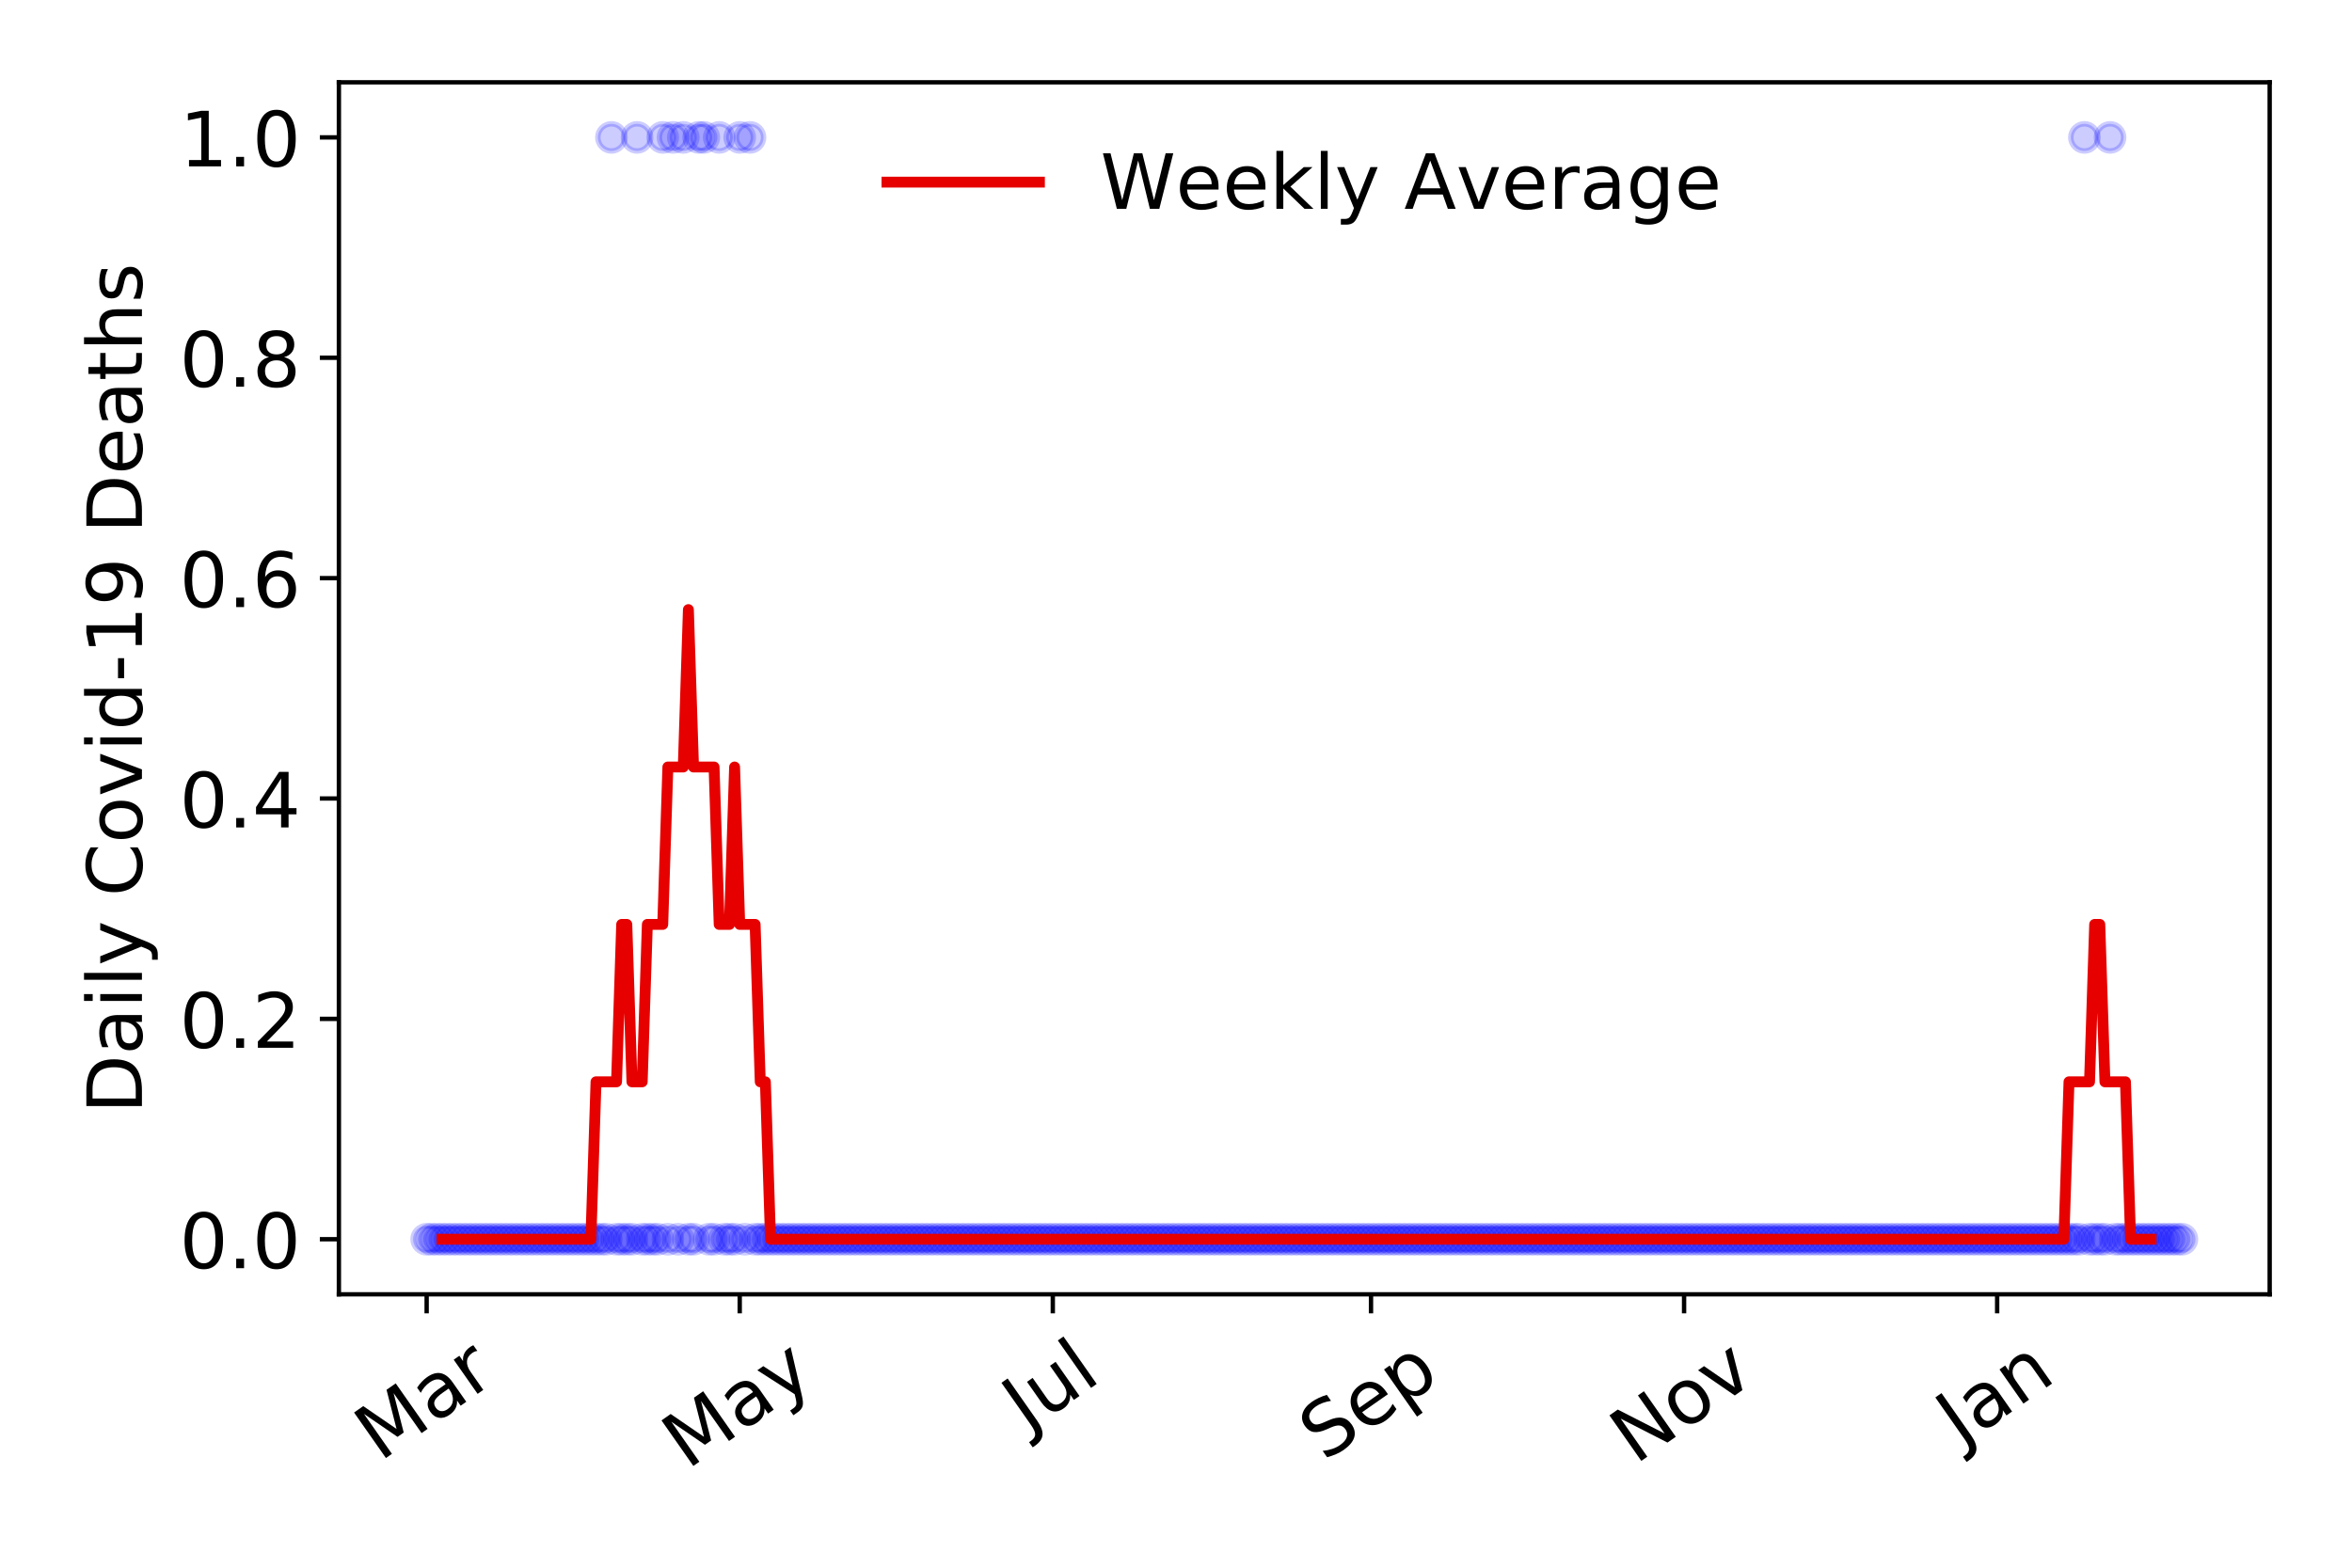 <?xml version="1.0" encoding="utf-8" standalone="no"?>
<!DOCTYPE svg PUBLIC "-//W3C//DTD SVG 1.1//EN"
  "http://www.w3.org/Graphics/SVG/1.1/DTD/svg11.dtd">
<!-- Created with matplotlib (https://matplotlib.org/) -->
<svg height="288pt" version="1.1" viewBox="0 0 432 288" width="432pt" xmlns="http://www.w3.org/2000/svg" xmlns:xlink="http://www.w3.org/1999/xlink">
 <defs>
  <style type="text/css">
*{stroke-linecap:butt;stroke-linejoin:round;}
  </style>
 </defs>
 <g id="figure_1">
  <g id="patch_1">
   <path d="M 0 288 
L 432 288 
L 432 0 
L 0 0 
z
" style="fill:#ffffff;"/>
  </g>
  <g id="axes_1">
   <g id="patch_2">
    <path d="M 62.245 237.778 
L 416.88 237.778 
L 416.88 15.12 
L 62.245 15.12 
z
" style="fill:#ffffff;"/>
   </g>
   <g id="matplotlib.axis_1">
    <g id="xtick_1">
     <g id="line2d_1">
      <defs>
       <path d="M 0 0 
L 0 3.5 
" id="mf178a30b68" style="stroke:#000000;stroke-width:0.8;"/>
      </defs>
      <g>
       <use style="stroke:#000000;stroke-width:0.8;" x="78.365" xlink:href="#mf178a30b68" y="237.778"/>
      </g>
     </g>
     <g id="text_1">
      <!-- Mar -->
      <defs>
       <path d="M 9.812 72.906 
L 24.516 72.906 
L 43.109 23.297 
L 61.812 72.906 
L 76.516 72.906 
L 76.516 0 
L 66.891 0 
L 66.891 64.016 
L 48.094 14.016 
L 38.188 14.016 
L 19.391 64.016 
L 19.391 0 
L 9.812 0 
z
" id="DejaVuSans-77"/>
       <path d="M 34.281 27.484 
Q 23.391 27.484 19.188 25 
Q 14.984 22.516 14.984 16.5 
Q 14.984 11.719 18.141 8.906 
Q 21.297 6.109 26.703 6.109 
Q 34.188 6.109 38.703 11.406 
Q 43.219 16.703 43.219 25.484 
L 43.219 27.484 
z
M 52.203 31.203 
L 52.203 0 
L 43.219 0 
L 43.219 8.297 
Q 40.141 3.328 35.547 0.953 
Q 30.953 -1.422 24.312 -1.422 
Q 15.922 -1.422 10.953 3.297 
Q 6 8.016 6 15.922 
Q 6 25.141 12.172 29.828 
Q 18.359 34.516 30.609 34.516 
L 43.219 34.516 
L 43.219 35.406 
Q 43.219 41.609 39.141 45 
Q 35.062 48.391 27.688 48.391 
Q 23 48.391 18.547 47.266 
Q 14.109 46.141 10.016 43.891 
L 10.016 52.203 
Q 14.938 54.109 19.578 55.047 
Q 24.219 56 28.609 56 
Q 40.484 56 46.344 49.844 
Q 52.203 43.703 52.203 31.203 
z
" id="DejaVuSans-97"/>
       <path d="M 41.109 46.297 
Q 39.594 47.172 37.812 47.578 
Q 36.031 48 33.891 48 
Q 26.266 48 22.188 43.047 
Q 18.109 38.094 18.109 28.812 
L 18.109 0 
L 9.078 0 
L 9.078 54.688 
L 18.109 54.688 
L 18.109 46.188 
Q 20.953 51.172 25.484 53.578 
Q 30.031 56 36.531 56 
Q 37.453 56 38.578 55.875 
Q 39.703 55.766 41.062 55.516 
z
" id="DejaVuSans-114"/>
      </defs>
      <g transform="translate(69.762 268.643)rotate(-35)scale(0.14 -0.14)">
       <use xlink:href="#DejaVuSans-77"/>
       <use x="86.279" xlink:href="#DejaVuSans-97"/>
       <use x="147.559" xlink:href="#DejaVuSans-114"/>
      </g>
     </g>
    </g>
    <g id="xtick_2">
     <g id="line2d_2">
      <g>
       <use style="stroke:#000000;stroke-width:0.8;" x="135.868" xlink:href="#mf178a30b68" y="237.778"/>
      </g>
     </g>
     <g id="text_2">
      <!-- May -->
      <defs>
       <path d="M 32.172 -5.078 
Q 28.375 -14.844 24.75 -17.812 
Q 21.141 -20.797 15.094 -20.797 
L 7.906 -20.797 
L 7.906 -13.281 
L 13.188 -13.281 
Q 16.891 -13.281 18.938 -11.516 
Q 21 -9.766 23.484 -3.219 
L 25.094 0.875 
L 2.984 54.688 
L 12.5 54.688 
L 29.594 11.922 
L 46.688 54.688 
L 56.203 54.688 
z
" id="DejaVuSans-121"/>
      </defs>
      <g transform="translate(126.229 270.094)rotate(-35)scale(0.14 -0.14)">
       <use xlink:href="#DejaVuSans-77"/>
       <use x="86.279" xlink:href="#DejaVuSans-97"/>
       <use x="147.559" xlink:href="#DejaVuSans-121"/>
      </g>
     </g>
    </g>
    <g id="xtick_3">
     <g id="line2d_3">
      <g>
       <use style="stroke:#000000;stroke-width:0.8;" x="193.371" xlink:href="#mf178a30b68" y="237.778"/>
      </g>
     </g>
     <g id="text_3">
      <!-- Jul -->
      <defs>
       <path d="M 9.812 72.906 
L 19.672 72.906 
L 19.672 5.078 
Q 19.672 -8.109 14.672 -14.062 
Q 9.672 -20.016 -1.422 -20.016 
L -5.172 -20.016 
L -5.172 -11.719 
L -2.094 -11.719 
Q 4.438 -11.719 7.125 -8.047 
Q 9.812 -4.391 9.812 5.078 
z
" id="DejaVuSans-74"/>
       <path d="M 8.5 21.578 
L 8.5 54.688 
L 17.484 54.688 
L 17.484 21.922 
Q 17.484 14.156 20.5 10.266 
Q 23.531 6.391 29.594 6.391 
Q 36.859 6.391 41.078 11.031 
Q 45.312 15.672 45.312 23.688 
L 45.312 54.688 
L 54.297 54.688 
L 54.297 0 
L 45.312 0 
L 45.312 8.406 
Q 42.047 3.422 37.719 1 
Q 33.406 -1.422 27.688 -1.422 
Q 18.266 -1.422 13.375 4.438 
Q 8.5 10.297 8.5 21.578 
z
M 31.109 56 
z
" id="DejaVuSans-117"/>
       <path d="M 9.422 75.984 
L 18.406 75.984 
L 18.406 0 
L 9.422 0 
z
" id="DejaVuSans-108"/>
      </defs>
      <g transform="translate(188.669 263.181)rotate(-35)scale(0.14 -0.14)">
       <use xlink:href="#DejaVuSans-74"/>
       <use x="29.492" xlink:href="#DejaVuSans-117"/>
       <use x="92.871" xlink:href="#DejaVuSans-108"/>
      </g>
     </g>
    </g>
    <g id="xtick_4">
     <g id="line2d_4">
      <g>
       <use style="stroke:#000000;stroke-width:0.8;" x="251.817" xlink:href="#mf178a30b68" y="237.778"/>
      </g>
     </g>
     <g id="text_4">
      <!-- Sep -->
      <defs>
       <path d="M 53.516 70.516 
L 53.516 60.891 
Q 47.906 63.578 42.922 64.891 
Q 37.938 66.219 33.297 66.219 
Q 25.25 66.219 20.875 63.094 
Q 16.5 59.969 16.5 54.203 
Q 16.5 49.359 19.406 46.891 
Q 22.312 44.438 30.422 42.922 
L 36.375 41.703 
Q 47.406 39.594 52.656 34.297 
Q 57.906 29 57.906 20.125 
Q 57.906 9.516 50.797 4.047 
Q 43.703 -1.422 29.984 -1.422 
Q 24.812 -1.422 18.969 -0.25 
Q 13.141 0.922 6.891 3.219 
L 6.891 13.375 
Q 12.891 10.016 18.656 8.297 
Q 24.422 6.594 29.984 6.594 
Q 38.422 6.594 43.016 9.906 
Q 47.609 13.234 47.609 19.391 
Q 47.609 24.75 44.312 27.781 
Q 41.016 30.812 33.5 32.328 
L 27.484 33.5 
Q 16.453 35.688 11.516 40.375 
Q 6.594 45.062 6.594 53.422 
Q 6.594 63.094 13.406 68.656 
Q 20.219 74.219 32.172 74.219 
Q 37.312 74.219 42.625 73.281 
Q 47.953 72.359 53.516 70.516 
z
" id="DejaVuSans-83"/>
       <path d="M 56.203 29.594 
L 56.203 25.203 
L 14.891 25.203 
Q 15.484 15.922 20.484 11.062 
Q 25.484 6.203 34.422 6.203 
Q 39.594 6.203 44.453 7.469 
Q 49.312 8.734 54.109 11.281 
L 54.109 2.781 
Q 49.266 0.734 44.188 -0.344 
Q 39.109 -1.422 33.891 -1.422 
Q 20.797 -1.422 13.156 6.188 
Q 5.516 13.812 5.516 26.812 
Q 5.516 40.234 12.766 48.109 
Q 20.016 56 32.328 56 
Q 43.359 56 49.781 48.891 
Q 56.203 41.797 56.203 29.594 
z
M 47.219 32.234 
Q 47.125 39.594 43.094 43.984 
Q 39.062 48.391 32.422 48.391 
Q 24.906 48.391 20.391 44.141 
Q 15.875 39.891 15.188 32.172 
z
" id="DejaVuSans-101"/>
       <path d="M 18.109 8.203 
L 18.109 -20.797 
L 9.078 -20.797 
L 9.078 54.688 
L 18.109 54.688 
L 18.109 46.391 
Q 20.953 51.266 25.266 53.625 
Q 29.594 56 35.594 56 
Q 45.562 56 51.781 48.094 
Q 58.016 40.188 58.016 27.297 
Q 58.016 14.406 51.781 6.484 
Q 45.562 -1.422 35.594 -1.422 
Q 29.594 -1.422 25.266 0.953 
Q 20.953 3.328 18.109 8.203 
z
M 48.688 27.297 
Q 48.688 37.203 44.609 42.844 
Q 40.531 48.484 33.406 48.484 
Q 26.266 48.484 22.188 42.844 
Q 18.109 37.203 18.109 27.297 
Q 18.109 17.391 22.188 11.75 
Q 26.266 6.109 33.406 6.109 
Q 40.531 6.109 44.609 11.75 
Q 48.688 17.391 48.688 27.297 
z
" id="DejaVuSans-112"/>
      </defs>
      <g transform="translate(243.224 268.629)rotate(-35)scale(0.14 -0.14)">
       <use xlink:href="#DejaVuSans-83"/>
       <use x="63.477" xlink:href="#DejaVuSans-101"/>
       <use x="125" xlink:href="#DejaVuSans-112"/>
      </g>
     </g>
    </g>
    <g id="xtick_5">
     <g id="line2d_5">
      <g>
       <use style="stroke:#000000;stroke-width:0.8;" x="309.321" xlink:href="#mf178a30b68" y="237.778"/>
      </g>
     </g>
     <g id="text_5">
      <!-- Nov -->
      <defs>
       <path d="M 9.812 72.906 
L 23.094 72.906 
L 55.422 11.922 
L 55.422 72.906 
L 64.984 72.906 
L 64.984 0 
L 51.703 0 
L 19.391 60.984 
L 19.391 0 
L 9.812 0 
z
" id="DejaVuSans-78"/>
       <path d="M 30.609 48.391 
Q 23.391 48.391 19.188 42.75 
Q 14.984 37.109 14.984 27.297 
Q 14.984 17.484 19.156 11.844 
Q 23.344 6.203 30.609 6.203 
Q 37.797 6.203 41.984 11.859 
Q 46.188 17.531 46.188 27.297 
Q 46.188 37.016 41.984 42.703 
Q 37.797 48.391 30.609 48.391 
z
M 30.609 56 
Q 42.328 56 49.016 48.375 
Q 55.719 40.766 55.719 27.297 
Q 55.719 13.875 49.016 6.219 
Q 42.328 -1.422 30.609 -1.422 
Q 18.844 -1.422 12.172 6.219 
Q 5.516 13.875 5.516 27.297 
Q 5.516 40.766 12.172 48.375 
Q 18.844 56 30.609 56 
z
" id="DejaVuSans-111"/>
       <path d="M 2.984 54.688 
L 12.5 54.688 
L 29.594 8.797 
L 46.688 54.688 
L 56.203 54.688 
L 35.688 0 
L 23.484 0 
z
" id="DejaVuSans-118"/>
      </defs>
      <g transform="translate(300.344 269.166)rotate(-35)scale(0.14 -0.14)">
       <use xlink:href="#DejaVuSans-78"/>
       <use x="74.805" xlink:href="#DejaVuSans-111"/>
       <use x="135.986" xlink:href="#DejaVuSans-118"/>
      </g>
     </g>
    </g>
    <g id="xtick_6">
     <g id="line2d_6">
      <g>
       <use style="stroke:#000000;stroke-width:0.8;" x="366.824" xlink:href="#mf178a30b68" y="237.778"/>
      </g>
     </g>
     <g id="text_6">
      <!-- Jan -->
      <defs>
       <path d="M 54.891 33.016 
L 54.891 0 
L 45.906 0 
L 45.906 32.719 
Q 45.906 40.484 42.875 44.328 
Q 39.844 48.188 33.797 48.188 
Q 26.516 48.188 22.312 43.547 
Q 18.109 38.922 18.109 30.906 
L 18.109 0 
L 9.078 0 
L 9.078 54.688 
L 18.109 54.688 
L 18.109 46.188 
Q 21.344 51.125 25.703 53.562 
Q 30.078 56 35.797 56 
Q 45.219 56 50.047 50.172 
Q 54.891 44.344 54.891 33.016 
z
" id="DejaVuSans-110"/>
      </defs>
      <g transform="translate(360.2 265.871)rotate(-35)scale(0.14 -0.14)">
       <use xlink:href="#DejaVuSans-74"/>
       <use x="29.492" xlink:href="#DejaVuSans-97"/>
       <use x="90.771" xlink:href="#DejaVuSans-110"/>
      </g>
     </g>
    </g>
   </g>
   <g id="matplotlib.axis_2">
    <g id="ytick_1">
     <g id="line2d_7">
      <defs>
       <path d="M 0 0 
L -3.5 0 
" id="mbdb2880e6f" style="stroke:#000000;stroke-width:0.8;"/>
      </defs>
      <g>
       <use style="stroke:#000000;stroke-width:0.8;" x="62.245" xlink:href="#mbdb2880e6f" y="227.657"/>
      </g>
     </g>
     <g id="text_7">
      <!-- 0.0 -->
      <defs>
       <path d="M 31.781 66.406 
Q 24.172 66.406 20.328 58.906 
Q 16.5 51.422 16.5 36.375 
Q 16.5 21.391 20.328 13.891 
Q 24.172 6.391 31.781 6.391 
Q 39.453 6.391 43.281 13.891 
Q 47.125 21.391 47.125 36.375 
Q 47.125 51.422 43.281 58.906 
Q 39.453 66.406 31.781 66.406 
z
M 31.781 74.219 
Q 44.047 74.219 50.516 64.516 
Q 56.984 54.828 56.984 36.375 
Q 56.984 17.969 50.516 8.266 
Q 44.047 -1.422 31.781 -1.422 
Q 19.531 -1.422 13.062 8.266 
Q 6.594 17.969 6.594 36.375 
Q 6.594 54.828 13.062 64.516 
Q 19.531 74.219 31.781 74.219 
z
" id="DejaVuSans-48"/>
       <path d="M 10.688 12.406 
L 21 12.406 
L 21 0 
L 10.688 0 
z
" id="DejaVuSans-46"/>
      </defs>
      <g transform="translate(32.981 232.976)scale(0.14 -0.14)">
       <use xlink:href="#DejaVuSans-48"/>
       <use x="63.623" xlink:href="#DejaVuSans-46"/>
       <use x="95.41" xlink:href="#DejaVuSans-48"/>
      </g>
     </g>
    </g>
    <g id="ytick_2">
     <g id="line2d_8">
      <g>
       <use style="stroke:#000000;stroke-width:0.8;" x="62.245" xlink:href="#mbdb2880e6f" y="187.174"/>
      </g>
     </g>
     <g id="text_8">
      <!-- 0.2 -->
      <defs>
       <path d="M 19.188 8.297 
L 53.609 8.297 
L 53.609 0 
L 7.328 0 
L 7.328 8.297 
Q 12.938 14.109 22.625 23.891 
Q 32.328 33.688 34.812 36.531 
Q 39.547 41.844 41.422 45.531 
Q 43.312 49.219 43.312 52.781 
Q 43.312 58.594 39.234 62.25 
Q 35.156 65.922 28.609 65.922 
Q 23.969 65.922 18.812 64.312 
Q 13.672 62.703 7.812 59.422 
L 7.812 69.391 
Q 13.766 71.781 18.938 73 
Q 24.125 74.219 28.422 74.219 
Q 39.75 74.219 46.484 68.547 
Q 53.219 62.891 53.219 53.422 
Q 53.219 48.922 51.531 44.891 
Q 49.859 40.875 45.406 35.406 
Q 44.188 33.984 37.641 27.219 
Q 31.109 20.453 19.188 8.297 
z
" id="DejaVuSans-50"/>
      </defs>
      <g transform="translate(32.981 192.493)scale(0.14 -0.14)">
       <use xlink:href="#DejaVuSans-48"/>
       <use x="63.623" xlink:href="#DejaVuSans-46"/>
       <use x="95.41" xlink:href="#DejaVuSans-50"/>
      </g>
     </g>
    </g>
    <g id="ytick_3">
     <g id="line2d_9">
      <g>
       <use style="stroke:#000000;stroke-width:0.8;" x="62.245" xlink:href="#mbdb2880e6f" y="146.691"/>
      </g>
     </g>
     <g id="text_9">
      <!-- 0.4 -->
      <defs>
       <path d="M 37.797 64.312 
L 12.891 25.391 
L 37.797 25.391 
z
M 35.203 72.906 
L 47.609 72.906 
L 47.609 25.391 
L 58.016 25.391 
L 58.016 17.188 
L 47.609 17.188 
L 47.609 0 
L 37.797 0 
L 37.797 17.188 
L 4.891 17.188 
L 4.891 26.703 
z
" id="DejaVuSans-52"/>
      </defs>
      <g transform="translate(32.981 152.01)scale(0.14 -0.14)">
       <use xlink:href="#DejaVuSans-48"/>
       <use x="63.623" xlink:href="#DejaVuSans-46"/>
       <use x="95.41" xlink:href="#DejaVuSans-52"/>
      </g>
     </g>
    </g>
    <g id="ytick_4">
     <g id="line2d_10">
      <g>
       <use style="stroke:#000000;stroke-width:0.8;" x="62.245" xlink:href="#mbdb2880e6f" y="106.207"/>
      </g>
     </g>
     <g id="text_10">
      <!-- 0.6 -->
      <defs>
       <path d="M 33.016 40.375 
Q 26.375 40.375 22.484 35.828 
Q 18.609 31.297 18.609 23.391 
Q 18.609 15.531 22.484 10.953 
Q 26.375 6.391 33.016 6.391 
Q 39.656 6.391 43.531 10.953 
Q 47.406 15.531 47.406 23.391 
Q 47.406 31.297 43.531 35.828 
Q 39.656 40.375 33.016 40.375 
z
M 52.594 71.297 
L 52.594 62.312 
Q 48.875 64.062 45.094 64.984 
Q 41.312 65.922 37.594 65.922 
Q 27.828 65.922 22.672 59.328 
Q 17.531 52.734 16.797 39.406 
Q 19.672 43.656 24.016 45.922 
Q 28.375 48.188 33.594 48.188 
Q 44.578 48.188 50.953 41.516 
Q 57.328 34.859 57.328 23.391 
Q 57.328 12.156 50.688 5.359 
Q 44.047 -1.422 33.016 -1.422 
Q 20.359 -1.422 13.672 8.266 
Q 6.984 17.969 6.984 36.375 
Q 6.984 53.656 15.188 63.938 
Q 23.391 74.219 37.203 74.219 
Q 40.922 74.219 44.703 73.484 
Q 48.484 72.75 52.594 71.297 
z
" id="DejaVuSans-54"/>
      </defs>
      <g transform="translate(32.981 111.526)scale(0.14 -0.14)">
       <use xlink:href="#DejaVuSans-48"/>
       <use x="63.623" xlink:href="#DejaVuSans-46"/>
       <use x="95.41" xlink:href="#DejaVuSans-54"/>
      </g>
     </g>
    </g>
    <g id="ytick_5">
     <g id="line2d_11">
      <g>
       <use style="stroke:#000000;stroke-width:0.8;" x="62.245" xlink:href="#mbdb2880e6f" y="65.724"/>
      </g>
     </g>
     <g id="text_11">
      <!-- 0.8 -->
      <defs>
       <path d="M 31.781 34.625 
Q 24.75 34.625 20.719 30.859 
Q 16.703 27.094 16.703 20.516 
Q 16.703 13.922 20.719 10.156 
Q 24.75 6.391 31.781 6.391 
Q 38.812 6.391 42.859 10.172 
Q 46.922 13.969 46.922 20.516 
Q 46.922 27.094 42.891 30.859 
Q 38.875 34.625 31.781 34.625 
z
M 21.922 38.812 
Q 15.578 40.375 12.031 44.719 
Q 8.5 49.078 8.5 55.328 
Q 8.5 64.062 14.719 69.141 
Q 20.953 74.219 31.781 74.219 
Q 42.672 74.219 48.875 69.141 
Q 55.078 64.062 55.078 55.328 
Q 55.078 49.078 51.531 44.719 
Q 48 40.375 41.703 38.812 
Q 48.828 37.156 52.797 32.312 
Q 56.781 27.484 56.781 20.516 
Q 56.781 9.906 50.312 4.234 
Q 43.844 -1.422 31.781 -1.422 
Q 19.734 -1.422 13.25 4.234 
Q 6.781 9.906 6.781 20.516 
Q 6.781 27.484 10.781 32.312 
Q 14.797 37.156 21.922 38.812 
z
M 18.312 54.391 
Q 18.312 48.734 21.844 45.562 
Q 25.391 42.391 31.781 42.391 
Q 38.141 42.391 41.719 45.562 
Q 45.312 48.734 45.312 54.391 
Q 45.312 60.062 41.719 63.234 
Q 38.141 66.406 31.781 66.406 
Q 25.391 66.406 21.844 63.234 
Q 18.312 60.062 18.312 54.391 
z
" id="DejaVuSans-56"/>
      </defs>
      <g transform="translate(32.981 71.043)scale(0.14 -0.14)">
       <use xlink:href="#DejaVuSans-48"/>
       <use x="63.623" xlink:href="#DejaVuSans-46"/>
       <use x="95.41" xlink:href="#DejaVuSans-56"/>
      </g>
     </g>
    </g>
    <g id="ytick_6">
     <g id="line2d_12">
      <g>
       <use style="stroke:#000000;stroke-width:0.8;" x="62.245" xlink:href="#mbdb2880e6f" y="25.241"/>
      </g>
     </g>
     <g id="text_12">
      <!-- 1.0 -->
      <defs>
       <path d="M 12.406 8.297 
L 28.516 8.297 
L 28.516 63.922 
L 10.984 60.406 
L 10.984 69.391 
L 28.422 72.906 
L 38.281 72.906 
L 38.281 8.297 
L 54.391 8.297 
L 54.391 0 
L 12.406 0 
z
" id="DejaVuSans-49"/>
      </defs>
      <g transform="translate(32.981 30.56)scale(0.14 -0.14)">
       <use xlink:href="#DejaVuSans-49"/>
       <use x="63.623" xlink:href="#DejaVuSans-46"/>
       <use x="95.41" xlink:href="#DejaVuSans-48"/>
      </g>
     </g>
    </g>
    <g id="text_13">
     <!-- Daily Covid-19 Deaths -->
     <defs>
      <path d="M 19.672 64.797 
L 19.672 8.109 
L 31.594 8.109 
Q 46.688 8.109 53.688 14.938 
Q 60.688 21.781 60.688 36.531 
Q 60.688 51.172 53.688 57.984 
Q 46.688 64.797 31.594 64.797 
z
M 9.812 72.906 
L 30.078 72.906 
Q 51.266 72.906 61.172 64.094 
Q 71.094 55.281 71.094 36.531 
Q 71.094 17.672 61.125 8.828 
Q 51.172 0 30.078 0 
L 9.812 0 
z
" id="DejaVuSans-68"/>
      <path d="M 9.422 54.688 
L 18.406 54.688 
L 18.406 0 
L 9.422 0 
z
M 9.422 75.984 
L 18.406 75.984 
L 18.406 64.594 
L 9.422 64.594 
z
" id="DejaVuSans-105"/>
      <path id="DejaVuSans-32"/>
      <path d="M 64.406 67.281 
L 64.406 56.891 
Q 59.422 61.531 53.781 63.812 
Q 48.141 66.109 41.797 66.109 
Q 29.297 66.109 22.656 58.469 
Q 16.016 50.828 16.016 36.375 
Q 16.016 21.969 22.656 14.328 
Q 29.297 6.688 41.797 6.688 
Q 48.141 6.688 53.781 8.984 
Q 59.422 11.281 64.406 15.922 
L 64.406 5.609 
Q 59.234 2.094 53.438 0.328 
Q 47.656 -1.422 41.219 -1.422 
Q 24.656 -1.422 15.125 8.703 
Q 5.609 18.844 5.609 36.375 
Q 5.609 53.953 15.125 64.078 
Q 24.656 74.219 41.219 74.219 
Q 47.75 74.219 53.531 72.484 
Q 59.328 70.75 64.406 67.281 
z
" id="DejaVuSans-67"/>
      <path d="M 45.406 46.391 
L 45.406 75.984 
L 54.391 75.984 
L 54.391 0 
L 45.406 0 
L 45.406 8.203 
Q 42.578 3.328 38.25 0.953 
Q 33.938 -1.422 27.875 -1.422 
Q 17.969 -1.422 11.734 6.484 
Q 5.516 14.406 5.516 27.297 
Q 5.516 40.188 11.734 48.094 
Q 17.969 56 27.875 56 
Q 33.938 56 38.25 53.625 
Q 42.578 51.266 45.406 46.391 
z
M 14.797 27.297 
Q 14.797 17.391 18.875 11.75 
Q 22.953 6.109 30.078 6.109 
Q 37.203 6.109 41.297 11.75 
Q 45.406 17.391 45.406 27.297 
Q 45.406 37.203 41.297 42.844 
Q 37.203 48.484 30.078 48.484 
Q 22.953 48.484 18.875 42.844 
Q 14.797 37.203 14.797 27.297 
z
" id="DejaVuSans-100"/>
      <path d="M 4.891 31.391 
L 31.203 31.391 
L 31.203 23.391 
L 4.891 23.391 
z
" id="DejaVuSans-45"/>
      <path d="M 10.984 1.516 
L 10.984 10.5 
Q 14.703 8.734 18.5 7.812 
Q 22.312 6.891 25.984 6.891 
Q 35.75 6.891 40.891 13.453 
Q 46.047 20.016 46.781 33.406 
Q 43.953 29.203 39.594 26.953 
Q 35.25 24.703 29.984 24.703 
Q 19.047 24.703 12.672 31.312 
Q 6.297 37.938 6.297 49.422 
Q 6.297 60.641 12.938 67.422 
Q 19.578 74.219 30.609 74.219 
Q 43.266 74.219 49.922 64.516 
Q 56.594 54.828 56.594 36.375 
Q 56.594 19.141 48.406 8.859 
Q 40.234 -1.422 26.422 -1.422 
Q 22.703 -1.422 18.891 -0.688 
Q 15.094 0.047 10.984 1.516 
z
M 30.609 32.422 
Q 37.25 32.422 41.125 36.953 
Q 45.016 41.5 45.016 49.422 
Q 45.016 57.281 41.125 61.844 
Q 37.25 66.406 30.609 66.406 
Q 23.969 66.406 20.094 61.844 
Q 16.219 57.281 16.219 49.422 
Q 16.219 41.5 20.094 36.953 
Q 23.969 32.422 30.609 32.422 
z
" id="DejaVuSans-57"/>
      <path d="M 18.312 70.219 
L 18.312 54.688 
L 36.812 54.688 
L 36.812 47.703 
L 18.312 47.703 
L 18.312 18.016 
Q 18.312 11.328 20.141 9.422 
Q 21.969 7.516 27.594 7.516 
L 36.812 7.516 
L 36.812 0 
L 27.594 0 
Q 17.188 0 13.234 3.875 
Q 9.281 7.766 9.281 18.016 
L 9.281 47.703 
L 2.688 47.703 
L 2.688 54.688 
L 9.281 54.688 
L 9.281 70.219 
z
" id="DejaVuSans-116"/>
      <path d="M 54.891 33.016 
L 54.891 0 
L 45.906 0 
L 45.906 32.719 
Q 45.906 40.484 42.875 44.328 
Q 39.844 48.188 33.797 48.188 
Q 26.516 48.188 22.312 43.547 
Q 18.109 38.922 18.109 30.906 
L 18.109 0 
L 9.078 0 
L 9.078 75.984 
L 18.109 75.984 
L 18.109 46.188 
Q 21.344 51.125 25.703 53.562 
Q 30.078 56 35.797 56 
Q 45.219 56 50.047 50.172 
Q 54.891 44.344 54.891 33.016 
z
" id="DejaVuSans-104"/>
      <path d="M 44.281 53.078 
L 44.281 44.578 
Q 40.484 46.531 36.375 47.5 
Q 32.281 48.484 27.875 48.484 
Q 21.188 48.484 17.844 46.438 
Q 14.5 44.391 14.5 40.281 
Q 14.5 37.156 16.891 35.375 
Q 19.281 33.594 26.516 31.984 
L 29.594 31.297 
Q 39.156 29.25 43.188 25.516 
Q 47.219 21.781 47.219 15.094 
Q 47.219 7.469 41.188 3.016 
Q 35.156 -1.422 24.609 -1.422 
Q 20.219 -1.422 15.453 -0.562 
Q 10.688 0.297 5.422 2 
L 5.422 11.281 
Q 10.406 8.688 15.234 7.391 
Q 20.062 6.109 24.812 6.109 
Q 31.156 6.109 34.562 8.281 
Q 37.984 10.453 37.984 14.406 
Q 37.984 18.062 35.516 20.016 
Q 33.062 21.969 24.703 23.781 
L 21.578 24.516 
Q 13.234 26.266 9.516 29.906 
Q 5.812 33.547 5.812 39.891 
Q 5.812 47.609 11.281 51.797 
Q 16.75 56 26.812 56 
Q 31.781 56 36.172 55.266 
Q 40.578 54.547 44.281 53.078 
z
" id="DejaVuSans-115"/>
     </defs>
     <g transform="translate(26.069 204.56)rotate(-90)scale(0.14 -0.14)">
      <use xlink:href="#DejaVuSans-68"/>
      <use x="77.002" xlink:href="#DejaVuSans-97"/>
      <use x="138.281" xlink:href="#DejaVuSans-105"/>
      <use x="166.064" xlink:href="#DejaVuSans-108"/>
      <use x="193.848" xlink:href="#DejaVuSans-121"/>
      <use x="253.027" xlink:href="#DejaVuSans-32"/>
      <use x="284.814" xlink:href="#DejaVuSans-67"/>
      <use x="354.639" xlink:href="#DejaVuSans-111"/>
      <use x="415.82" xlink:href="#DejaVuSans-118"/>
      <use x="475" xlink:href="#DejaVuSans-105"/>
      <use x="502.783" xlink:href="#DejaVuSans-100"/>
      <use x="566.26" xlink:href="#DejaVuSans-45"/>
      <use x="602.344" xlink:href="#DejaVuSans-49"/>
      <use x="665.967" xlink:href="#DejaVuSans-57"/>
      <use x="729.59" xlink:href="#DejaVuSans-32"/>
      <use x="761.377" xlink:href="#DejaVuSans-68"/>
      <use x="838.379" xlink:href="#DejaVuSans-101"/>
      <use x="899.902" xlink:href="#DejaVuSans-97"/>
      <use x="961.182" xlink:href="#DejaVuSans-116"/>
      <use x="1000.391" xlink:href="#DejaVuSans-104"/>
      <use x="1063.77" xlink:href="#DejaVuSans-115"/>
     </g>
    </g>
   </g>
   <g id="line2d_13">
    <defs>
     <path d="M 0 2.5 
C 0.663 2.5 1.299 2.237 1.768 1.768 
C 2.237 1.299 2.5 0.663 2.5 0 
C 2.5 -0.663 2.237 -1.299 1.768 -1.768 
C 1.299 -2.237 0.663 -2.5 0 -2.5 
C -0.663 -2.5 -1.299 -2.237 -1.768 -1.768 
C -2.237 -1.299 -2.5 -0.663 -2.5 0 
C -2.5 0.663 -2.237 1.299 -1.768 1.768 
C -1.299 2.237 -0.663 2.5 0 2.5 
z
" id="m6688a009a5" style="stroke:#0000ff;stroke-opacity:0.2;"/>
    </defs>
    <g clip-path="url(#p1424c12ab1)">
     <use style="fill:#0000ff;fill-opacity:0.2;stroke:#0000ff;stroke-opacity:0.2;" x="78.365" xlink:href="#m6688a009a5" y="227.657"/>
     <use style="fill:#0000ff;fill-opacity:0.2;stroke:#0000ff;stroke-opacity:0.2;" x="79.307" xlink:href="#m6688a009a5" y="227.657"/>
     <use style="fill:#0000ff;fill-opacity:0.2;stroke:#0000ff;stroke-opacity:0.2;" x="80.25" xlink:href="#m6688a009a5" y="227.657"/>
     <use style="fill:#0000ff;fill-opacity:0.2;stroke:#0000ff;stroke-opacity:0.2;" x="81.193" xlink:href="#m6688a009a5" y="227.657"/>
     <use style="fill:#0000ff;fill-opacity:0.2;stroke:#0000ff;stroke-opacity:0.2;" x="82.135" xlink:href="#m6688a009a5" y="227.657"/>
     <use style="fill:#0000ff;fill-opacity:0.2;stroke:#0000ff;stroke-opacity:0.2;" x="83.078" xlink:href="#m6688a009a5" y="227.657"/>
     <use style="fill:#0000ff;fill-opacity:0.2;stroke:#0000ff;stroke-opacity:0.2;" x="84.021" xlink:href="#m6688a009a5" y="227.657"/>
     <use style="fill:#0000ff;fill-opacity:0.2;stroke:#0000ff;stroke-opacity:0.2;" x="84.964" xlink:href="#m6688a009a5" y="227.657"/>
     <use style="fill:#0000ff;fill-opacity:0.2;stroke:#0000ff;stroke-opacity:0.2;" x="85.906" xlink:href="#m6688a009a5" y="227.657"/>
     <use style="fill:#0000ff;fill-opacity:0.2;stroke:#0000ff;stroke-opacity:0.2;" x="86.849" xlink:href="#m6688a009a5" y="227.657"/>
     <use style="fill:#0000ff;fill-opacity:0.2;stroke:#0000ff;stroke-opacity:0.2;" x="87.792" xlink:href="#m6688a009a5" y="227.657"/>
     <use style="fill:#0000ff;fill-opacity:0.2;stroke:#0000ff;stroke-opacity:0.2;" x="88.734" xlink:href="#m6688a009a5" y="227.657"/>
     <use style="fill:#0000ff;fill-opacity:0.2;stroke:#0000ff;stroke-opacity:0.2;" x="89.677" xlink:href="#m6688a009a5" y="227.657"/>
     <use style="fill:#0000ff;fill-opacity:0.2;stroke:#0000ff;stroke-opacity:0.2;" x="90.62" xlink:href="#m6688a009a5" y="227.657"/>
     <use style="fill:#0000ff;fill-opacity:0.2;stroke:#0000ff;stroke-opacity:0.2;" x="91.562" xlink:href="#m6688a009a5" y="227.657"/>
     <use style="fill:#0000ff;fill-opacity:0.2;stroke:#0000ff;stroke-opacity:0.2;" x="92.505" xlink:href="#m6688a009a5" y="227.657"/>
     <use style="fill:#0000ff;fill-opacity:0.2;stroke:#0000ff;stroke-opacity:0.2;" x="93.448" xlink:href="#m6688a009a5" y="227.657"/>
     <use style="fill:#0000ff;fill-opacity:0.2;stroke:#0000ff;stroke-opacity:0.2;" x="94.39" xlink:href="#m6688a009a5" y="227.657"/>
     <use style="fill:#0000ff;fill-opacity:0.2;stroke:#0000ff;stroke-opacity:0.2;" x="95.333" xlink:href="#m6688a009a5" y="227.657"/>
     <use style="fill:#0000ff;fill-opacity:0.2;stroke:#0000ff;stroke-opacity:0.2;" x="96.276" xlink:href="#m6688a009a5" y="227.657"/>
     <use style="fill:#0000ff;fill-opacity:0.2;stroke:#0000ff;stroke-opacity:0.2;" x="97.218" xlink:href="#m6688a009a5" y="227.657"/>
     <use style="fill:#0000ff;fill-opacity:0.2;stroke:#0000ff;stroke-opacity:0.2;" x="98.161" xlink:href="#m6688a009a5" y="227.657"/>
     <use style="fill:#0000ff;fill-opacity:0.2;stroke:#0000ff;stroke-opacity:0.2;" x="99.104" xlink:href="#m6688a009a5" y="227.657"/>
     <use style="fill:#0000ff;fill-opacity:0.2;stroke:#0000ff;stroke-opacity:0.2;" x="100.046" xlink:href="#m6688a009a5" y="227.657"/>
     <use style="fill:#0000ff;fill-opacity:0.2;stroke:#0000ff;stroke-opacity:0.2;" x="100.989" xlink:href="#m6688a009a5" y="227.657"/>
     <use style="fill:#0000ff;fill-opacity:0.2;stroke:#0000ff;stroke-opacity:0.2;" x="101.932" xlink:href="#m6688a009a5" y="227.657"/>
     <use style="fill:#0000ff;fill-opacity:0.2;stroke:#0000ff;stroke-opacity:0.2;" x="102.874" xlink:href="#m6688a009a5" y="227.657"/>
     <use style="fill:#0000ff;fill-opacity:0.2;stroke:#0000ff;stroke-opacity:0.2;" x="103.817" xlink:href="#m6688a009a5" y="227.657"/>
     <use style="fill:#0000ff;fill-opacity:0.2;stroke:#0000ff;stroke-opacity:0.2;" x="104.76" xlink:href="#m6688a009a5" y="227.657"/>
     <use style="fill:#0000ff;fill-opacity:0.2;stroke:#0000ff;stroke-opacity:0.2;" x="105.702" xlink:href="#m6688a009a5" y="227.657"/>
     <use style="fill:#0000ff;fill-opacity:0.2;stroke:#0000ff;stroke-opacity:0.2;" x="106.645" xlink:href="#m6688a009a5" y="227.657"/>
     <use style="fill:#0000ff;fill-opacity:0.2;stroke:#0000ff;stroke-opacity:0.2;" x="107.588" xlink:href="#m6688a009a5" y="227.657"/>
     <use style="fill:#0000ff;fill-opacity:0.2;stroke:#0000ff;stroke-opacity:0.2;" x="108.53" xlink:href="#m6688a009a5" y="227.657"/>
     <use style="fill:#0000ff;fill-opacity:0.2;stroke:#0000ff;stroke-opacity:0.2;" x="109.473" xlink:href="#m6688a009a5" y="227.657"/>
     <use style="fill:#0000ff;fill-opacity:0.2;stroke:#0000ff;stroke-opacity:0.2;" x="110.416" xlink:href="#m6688a009a5" y="227.657"/>
     <use style="fill:#0000ff;fill-opacity:0.2;stroke:#0000ff;stroke-opacity:0.2;" x="111.358" xlink:href="#m6688a009a5" y="227.657"/>
     <use style="fill:#0000ff;fill-opacity:0.2;stroke:#0000ff;stroke-opacity:0.2;" x="112.301" xlink:href="#m6688a009a5" y="25.241"/>
     <use style="fill:#0000ff;fill-opacity:0.2;stroke:#0000ff;stroke-opacity:0.2;" x="113.244" xlink:href="#m6688a009a5" y="227.657"/>
     <use style="fill:#0000ff;fill-opacity:0.2;stroke:#0000ff;stroke-opacity:0.2;" x="114.186" xlink:href="#m6688a009a5" y="227.657"/>
     <use style="fill:#0000ff;fill-opacity:0.2;stroke:#0000ff;stroke-opacity:0.2;" x="115.129" xlink:href="#m6688a009a5" y="227.657"/>
     <use style="fill:#0000ff;fill-opacity:0.2;stroke:#0000ff;stroke-opacity:0.2;" x="116.072" xlink:href="#m6688a009a5" y="227.657"/>
     <use style="fill:#0000ff;fill-opacity:0.2;stroke:#0000ff;stroke-opacity:0.2;" x="117.015" xlink:href="#m6688a009a5" y="25.241"/>
     <use style="fill:#0000ff;fill-opacity:0.2;stroke:#0000ff;stroke-opacity:0.2;" x="117.957" xlink:href="#m6688a009a5" y="227.657"/>
     <use style="fill:#0000ff;fill-opacity:0.2;stroke:#0000ff;stroke-opacity:0.2;" x="118.9" xlink:href="#m6688a009a5" y="227.657"/>
     <use style="fill:#0000ff;fill-opacity:0.2;stroke:#0000ff;stroke-opacity:0.2;" x="119.843" xlink:href="#m6688a009a5" y="227.657"/>
     <use style="fill:#0000ff;fill-opacity:0.2;stroke:#0000ff;stroke-opacity:0.2;" x="120.785" xlink:href="#m6688a009a5" y="227.657"/>
     <use style="fill:#0000ff;fill-opacity:0.2;stroke:#0000ff;stroke-opacity:0.2;" x="121.728" xlink:href="#m6688a009a5" y="25.241"/>
     <use style="fill:#0000ff;fill-opacity:0.2;stroke:#0000ff;stroke-opacity:0.2;" x="122.671" xlink:href="#m6688a009a5" y="227.657"/>
     <use style="fill:#0000ff;fill-opacity:0.2;stroke:#0000ff;stroke-opacity:0.2;" x="123.613" xlink:href="#m6688a009a5" y="25.241"/>
     <use style="fill:#0000ff;fill-opacity:0.2;stroke:#0000ff;stroke-opacity:0.2;" x="124.556" xlink:href="#m6688a009a5" y="227.657"/>
     <use style="fill:#0000ff;fill-opacity:0.2;stroke:#0000ff;stroke-opacity:0.2;" x="125.499" xlink:href="#m6688a009a5" y="25.241"/>
     <use style="fill:#0000ff;fill-opacity:0.2;stroke:#0000ff;stroke-opacity:0.2;" x="126.441" xlink:href="#m6688a009a5" y="227.657"/>
     <use style="fill:#0000ff;fill-opacity:0.2;stroke:#0000ff;stroke-opacity:0.2;" x="127.384" xlink:href="#m6688a009a5" y="227.657"/>
     <use style="fill:#0000ff;fill-opacity:0.2;stroke:#0000ff;stroke-opacity:0.2;" x="128.327" xlink:href="#m6688a009a5" y="25.241"/>
     <use style="fill:#0000ff;fill-opacity:0.2;stroke:#0000ff;stroke-opacity:0.2;" x="129.269" xlink:href="#m6688a009a5" y="25.241"/>
     <use style="fill:#0000ff;fill-opacity:0.2;stroke:#0000ff;stroke-opacity:0.2;" x="130.212" xlink:href="#m6688a009a5" y="227.657"/>
     <use style="fill:#0000ff;fill-opacity:0.2;stroke:#0000ff;stroke-opacity:0.2;" x="131.155" xlink:href="#m6688a009a5" y="227.657"/>
     <use style="fill:#0000ff;fill-opacity:0.2;stroke:#0000ff;stroke-opacity:0.2;" x="132.097" xlink:href="#m6688a009a5" y="25.241"/>
     <use style="fill:#0000ff;fill-opacity:0.2;stroke:#0000ff;stroke-opacity:0.2;" x="133.04" xlink:href="#m6688a009a5" y="227.657"/>
     <use style="fill:#0000ff;fill-opacity:0.2;stroke:#0000ff;stroke-opacity:0.2;" x="133.983" xlink:href="#m6688a009a5" y="227.657"/>
     <use style="fill:#0000ff;fill-opacity:0.2;stroke:#0000ff;stroke-opacity:0.2;" x="134.925" xlink:href="#m6688a009a5" y="227.657"/>
     <use style="fill:#0000ff;fill-opacity:0.2;stroke:#0000ff;stroke-opacity:0.2;" x="135.868" xlink:href="#m6688a009a5" y="25.241"/>
     <use style="fill:#0000ff;fill-opacity:0.2;stroke:#0000ff;stroke-opacity:0.2;" x="136.811" xlink:href="#m6688a009a5" y="227.657"/>
     <use style="fill:#0000ff;fill-opacity:0.2;stroke:#0000ff;stroke-opacity:0.2;" x="137.753" xlink:href="#m6688a009a5" y="25.241"/>
     <use style="fill:#0000ff;fill-opacity:0.2;stroke:#0000ff;stroke-opacity:0.2;" x="138.696" xlink:href="#m6688a009a5" y="227.657"/>
     <use style="fill:#0000ff;fill-opacity:0.2;stroke:#0000ff;stroke-opacity:0.2;" x="139.639" xlink:href="#m6688a009a5" y="227.657"/>
     <use style="fill:#0000ff;fill-opacity:0.2;stroke:#0000ff;stroke-opacity:0.2;" x="140.581" xlink:href="#m6688a009a5" y="227.657"/>
     <use style="fill:#0000ff;fill-opacity:0.2;stroke:#0000ff;stroke-opacity:0.2;" x="141.524" xlink:href="#m6688a009a5" y="227.657"/>
     <use style="fill:#0000ff;fill-opacity:0.2;stroke:#0000ff;stroke-opacity:0.2;" x="142.467" xlink:href="#m6688a009a5" y="227.657"/>
     <use style="fill:#0000ff;fill-opacity:0.2;stroke:#0000ff;stroke-opacity:0.2;" x="143.409" xlink:href="#m6688a009a5" y="227.657"/>
     <use style="fill:#0000ff;fill-opacity:0.2;stroke:#0000ff;stroke-opacity:0.2;" x="144.352" xlink:href="#m6688a009a5" y="227.657"/>
     <use style="fill:#0000ff;fill-opacity:0.2;stroke:#0000ff;stroke-opacity:0.2;" x="145.295" xlink:href="#m6688a009a5" y="227.657"/>
     <use style="fill:#0000ff;fill-opacity:0.2;stroke:#0000ff;stroke-opacity:0.2;" x="146.238" xlink:href="#m6688a009a5" y="227.657"/>
     <use style="fill:#0000ff;fill-opacity:0.2;stroke:#0000ff;stroke-opacity:0.2;" x="147.18" xlink:href="#m6688a009a5" y="227.657"/>
     <use style="fill:#0000ff;fill-opacity:0.2;stroke:#0000ff;stroke-opacity:0.2;" x="148.123" xlink:href="#m6688a009a5" y="227.657"/>
     <use style="fill:#0000ff;fill-opacity:0.2;stroke:#0000ff;stroke-opacity:0.2;" x="149.066" xlink:href="#m6688a009a5" y="227.657"/>
     <use style="fill:#0000ff;fill-opacity:0.2;stroke:#0000ff;stroke-opacity:0.2;" x="150.008" xlink:href="#m6688a009a5" y="227.657"/>
     <use style="fill:#0000ff;fill-opacity:0.2;stroke:#0000ff;stroke-opacity:0.2;" x="150.951" xlink:href="#m6688a009a5" y="227.657"/>
     <use style="fill:#0000ff;fill-opacity:0.2;stroke:#0000ff;stroke-opacity:0.2;" x="151.894" xlink:href="#m6688a009a5" y="227.657"/>
     <use style="fill:#0000ff;fill-opacity:0.2;stroke:#0000ff;stroke-opacity:0.2;" x="152.836" xlink:href="#m6688a009a5" y="227.657"/>
     <use style="fill:#0000ff;fill-opacity:0.2;stroke:#0000ff;stroke-opacity:0.2;" x="153.779" xlink:href="#m6688a009a5" y="227.657"/>
     <use style="fill:#0000ff;fill-opacity:0.2;stroke:#0000ff;stroke-opacity:0.2;" x="154.722" xlink:href="#m6688a009a5" y="227.657"/>
     <use style="fill:#0000ff;fill-opacity:0.2;stroke:#0000ff;stroke-opacity:0.2;" x="155.664" xlink:href="#m6688a009a5" y="227.657"/>
     <use style="fill:#0000ff;fill-opacity:0.2;stroke:#0000ff;stroke-opacity:0.2;" x="156.607" xlink:href="#m6688a009a5" y="227.657"/>
     <use style="fill:#0000ff;fill-opacity:0.2;stroke:#0000ff;stroke-opacity:0.2;" x="157.55" xlink:href="#m6688a009a5" y="227.657"/>
     <use style="fill:#0000ff;fill-opacity:0.2;stroke:#0000ff;stroke-opacity:0.2;" x="158.492" xlink:href="#m6688a009a5" y="227.657"/>
     <use style="fill:#0000ff;fill-opacity:0.2;stroke:#0000ff;stroke-opacity:0.2;" x="159.435" xlink:href="#m6688a009a5" y="227.657"/>
     <use style="fill:#0000ff;fill-opacity:0.2;stroke:#0000ff;stroke-opacity:0.2;" x="160.378" xlink:href="#m6688a009a5" y="227.657"/>
     <use style="fill:#0000ff;fill-opacity:0.2;stroke:#0000ff;stroke-opacity:0.2;" x="161.32" xlink:href="#m6688a009a5" y="227.657"/>
     <use style="fill:#0000ff;fill-opacity:0.2;stroke:#0000ff;stroke-opacity:0.2;" x="162.263" xlink:href="#m6688a009a5" y="227.657"/>
     <use style="fill:#0000ff;fill-opacity:0.2;stroke:#0000ff;stroke-opacity:0.2;" x="163.206" xlink:href="#m6688a009a5" y="227.657"/>
     <use style="fill:#0000ff;fill-opacity:0.2;stroke:#0000ff;stroke-opacity:0.2;" x="164.148" xlink:href="#m6688a009a5" y="227.657"/>
     <use style="fill:#0000ff;fill-opacity:0.2;stroke:#0000ff;stroke-opacity:0.2;" x="165.091" xlink:href="#m6688a009a5" y="227.657"/>
     <use style="fill:#0000ff;fill-opacity:0.2;stroke:#0000ff;stroke-opacity:0.2;" x="166.034" xlink:href="#m6688a009a5" y="227.657"/>
     <use style="fill:#0000ff;fill-opacity:0.2;stroke:#0000ff;stroke-opacity:0.2;" x="166.976" xlink:href="#m6688a009a5" y="227.657"/>
     <use style="fill:#0000ff;fill-opacity:0.2;stroke:#0000ff;stroke-opacity:0.2;" x="167.919" xlink:href="#m6688a009a5" y="227.657"/>
     <use style="fill:#0000ff;fill-opacity:0.2;stroke:#0000ff;stroke-opacity:0.2;" x="168.862" xlink:href="#m6688a009a5" y="227.657"/>
     <use style="fill:#0000ff;fill-opacity:0.2;stroke:#0000ff;stroke-opacity:0.2;" x="169.804" xlink:href="#m6688a009a5" y="227.657"/>
     <use style="fill:#0000ff;fill-opacity:0.2;stroke:#0000ff;stroke-opacity:0.2;" x="170.747" xlink:href="#m6688a009a5" y="227.657"/>
     <use style="fill:#0000ff;fill-opacity:0.2;stroke:#0000ff;stroke-opacity:0.2;" x="171.69" xlink:href="#m6688a009a5" y="227.657"/>
     <use style="fill:#0000ff;fill-opacity:0.2;stroke:#0000ff;stroke-opacity:0.2;" x="172.632" xlink:href="#m6688a009a5" y="227.657"/>
     <use style="fill:#0000ff;fill-opacity:0.2;stroke:#0000ff;stroke-opacity:0.2;" x="173.575" xlink:href="#m6688a009a5" y="227.657"/>
     <use style="fill:#0000ff;fill-opacity:0.2;stroke:#0000ff;stroke-opacity:0.2;" x="174.518" xlink:href="#m6688a009a5" y="227.657"/>
     <use style="fill:#0000ff;fill-opacity:0.2;stroke:#0000ff;stroke-opacity:0.2;" x="175.46" xlink:href="#m6688a009a5" y="227.657"/>
     <use style="fill:#0000ff;fill-opacity:0.2;stroke:#0000ff;stroke-opacity:0.2;" x="176.403" xlink:href="#m6688a009a5" y="227.657"/>
     <use style="fill:#0000ff;fill-opacity:0.2;stroke:#0000ff;stroke-opacity:0.2;" x="177.346" xlink:href="#m6688a009a5" y="227.657"/>
     <use style="fill:#0000ff;fill-opacity:0.2;stroke:#0000ff;stroke-opacity:0.2;" x="178.289" xlink:href="#m6688a009a5" y="227.657"/>
     <use style="fill:#0000ff;fill-opacity:0.2;stroke:#0000ff;stroke-opacity:0.2;" x="179.231" xlink:href="#m6688a009a5" y="227.657"/>
     <use style="fill:#0000ff;fill-opacity:0.2;stroke:#0000ff;stroke-opacity:0.2;" x="180.174" xlink:href="#m6688a009a5" y="227.657"/>
     <use style="fill:#0000ff;fill-opacity:0.2;stroke:#0000ff;stroke-opacity:0.2;" x="181.117" xlink:href="#m6688a009a5" y="227.657"/>
     <use style="fill:#0000ff;fill-opacity:0.2;stroke:#0000ff;stroke-opacity:0.2;" x="182.059" xlink:href="#m6688a009a5" y="227.657"/>
     <use style="fill:#0000ff;fill-opacity:0.2;stroke:#0000ff;stroke-opacity:0.2;" x="183.002" xlink:href="#m6688a009a5" y="227.657"/>
     <use style="fill:#0000ff;fill-opacity:0.2;stroke:#0000ff;stroke-opacity:0.2;" x="183.945" xlink:href="#m6688a009a5" y="227.657"/>
     <use style="fill:#0000ff;fill-opacity:0.2;stroke:#0000ff;stroke-opacity:0.2;" x="184.887" xlink:href="#m6688a009a5" y="227.657"/>
     <use style="fill:#0000ff;fill-opacity:0.2;stroke:#0000ff;stroke-opacity:0.2;" x="185.83" xlink:href="#m6688a009a5" y="227.657"/>
     <use style="fill:#0000ff;fill-opacity:0.2;stroke:#0000ff;stroke-opacity:0.2;" x="186.773" xlink:href="#m6688a009a5" y="227.657"/>
     <use style="fill:#0000ff;fill-opacity:0.2;stroke:#0000ff;stroke-opacity:0.2;" x="187.715" xlink:href="#m6688a009a5" y="227.657"/>
     <use style="fill:#0000ff;fill-opacity:0.2;stroke:#0000ff;stroke-opacity:0.2;" x="188.658" xlink:href="#m6688a009a5" y="227.657"/>
     <use style="fill:#0000ff;fill-opacity:0.2;stroke:#0000ff;stroke-opacity:0.2;" x="189.601" xlink:href="#m6688a009a5" y="227.657"/>
     <use style="fill:#0000ff;fill-opacity:0.2;stroke:#0000ff;stroke-opacity:0.2;" x="190.543" xlink:href="#m6688a009a5" y="227.657"/>
     <use style="fill:#0000ff;fill-opacity:0.2;stroke:#0000ff;stroke-opacity:0.2;" x="191.486" xlink:href="#m6688a009a5" y="227.657"/>
     <use style="fill:#0000ff;fill-opacity:0.2;stroke:#0000ff;stroke-opacity:0.2;" x="192.429" xlink:href="#m6688a009a5" y="227.657"/>
     <use style="fill:#0000ff;fill-opacity:0.2;stroke:#0000ff;stroke-opacity:0.2;" x="193.371" xlink:href="#m6688a009a5" y="227.657"/>
     <use style="fill:#0000ff;fill-opacity:0.2;stroke:#0000ff;stroke-opacity:0.2;" x="194.314" xlink:href="#m6688a009a5" y="227.657"/>
     <use style="fill:#0000ff;fill-opacity:0.2;stroke:#0000ff;stroke-opacity:0.2;" x="195.257" xlink:href="#m6688a009a5" y="227.657"/>
     <use style="fill:#0000ff;fill-opacity:0.2;stroke:#0000ff;stroke-opacity:0.2;" x="196.199" xlink:href="#m6688a009a5" y="227.657"/>
     <use style="fill:#0000ff;fill-opacity:0.2;stroke:#0000ff;stroke-opacity:0.2;" x="197.142" xlink:href="#m6688a009a5" y="227.657"/>
     <use style="fill:#0000ff;fill-opacity:0.2;stroke:#0000ff;stroke-opacity:0.2;" x="198.085" xlink:href="#m6688a009a5" y="227.657"/>
     <use style="fill:#0000ff;fill-opacity:0.2;stroke:#0000ff;stroke-opacity:0.2;" x="199.027" xlink:href="#m6688a009a5" y="227.657"/>
     <use style="fill:#0000ff;fill-opacity:0.2;stroke:#0000ff;stroke-opacity:0.2;" x="199.97" xlink:href="#m6688a009a5" y="227.657"/>
     <use style="fill:#0000ff;fill-opacity:0.2;stroke:#0000ff;stroke-opacity:0.2;" x="200.913" xlink:href="#m6688a009a5" y="227.657"/>
     <use style="fill:#0000ff;fill-opacity:0.2;stroke:#0000ff;stroke-opacity:0.2;" x="201.855" xlink:href="#m6688a009a5" y="227.657"/>
     <use style="fill:#0000ff;fill-opacity:0.2;stroke:#0000ff;stroke-opacity:0.2;" x="202.798" xlink:href="#m6688a009a5" y="227.657"/>
     <use style="fill:#0000ff;fill-opacity:0.2;stroke:#0000ff;stroke-opacity:0.2;" x="203.741" xlink:href="#m6688a009a5" y="227.657"/>
     <use style="fill:#0000ff;fill-opacity:0.2;stroke:#0000ff;stroke-opacity:0.2;" x="204.683" xlink:href="#m6688a009a5" y="227.657"/>
     <use style="fill:#0000ff;fill-opacity:0.2;stroke:#0000ff;stroke-opacity:0.2;" x="205.626" xlink:href="#m6688a009a5" y="227.657"/>
     <use style="fill:#0000ff;fill-opacity:0.2;stroke:#0000ff;stroke-opacity:0.2;" x="206.569" xlink:href="#m6688a009a5" y="227.657"/>
     <use style="fill:#0000ff;fill-opacity:0.2;stroke:#0000ff;stroke-opacity:0.2;" x="207.511" xlink:href="#m6688a009a5" y="227.657"/>
     <use style="fill:#0000ff;fill-opacity:0.2;stroke:#0000ff;stroke-opacity:0.2;" x="208.454" xlink:href="#m6688a009a5" y="227.657"/>
     <use style="fill:#0000ff;fill-opacity:0.2;stroke:#0000ff;stroke-opacity:0.2;" x="209.397" xlink:href="#m6688a009a5" y="227.657"/>
     <use style="fill:#0000ff;fill-opacity:0.2;stroke:#0000ff;stroke-opacity:0.2;" x="210.34" xlink:href="#m6688a009a5" y="227.657"/>
     <use style="fill:#0000ff;fill-opacity:0.2;stroke:#0000ff;stroke-opacity:0.2;" x="211.282" xlink:href="#m6688a009a5" y="227.657"/>
     <use style="fill:#0000ff;fill-opacity:0.2;stroke:#0000ff;stroke-opacity:0.2;" x="212.225" xlink:href="#m6688a009a5" y="227.657"/>
     <use style="fill:#0000ff;fill-opacity:0.2;stroke:#0000ff;stroke-opacity:0.2;" x="213.168" xlink:href="#m6688a009a5" y="227.657"/>
     <use style="fill:#0000ff;fill-opacity:0.2;stroke:#0000ff;stroke-opacity:0.2;" x="214.11" xlink:href="#m6688a009a5" y="227.657"/>
     <use style="fill:#0000ff;fill-opacity:0.2;stroke:#0000ff;stroke-opacity:0.2;" x="215.053" xlink:href="#m6688a009a5" y="227.657"/>
     <use style="fill:#0000ff;fill-opacity:0.2;stroke:#0000ff;stroke-opacity:0.2;" x="215.996" xlink:href="#m6688a009a5" y="227.657"/>
     <use style="fill:#0000ff;fill-opacity:0.2;stroke:#0000ff;stroke-opacity:0.2;" x="216.938" xlink:href="#m6688a009a5" y="227.657"/>
     <use style="fill:#0000ff;fill-opacity:0.2;stroke:#0000ff;stroke-opacity:0.2;" x="217.881" xlink:href="#m6688a009a5" y="227.657"/>
     <use style="fill:#0000ff;fill-opacity:0.2;stroke:#0000ff;stroke-opacity:0.2;" x="218.824" xlink:href="#m6688a009a5" y="227.657"/>
     <use style="fill:#0000ff;fill-opacity:0.2;stroke:#0000ff;stroke-opacity:0.2;" x="219.766" xlink:href="#m6688a009a5" y="227.657"/>
     <use style="fill:#0000ff;fill-opacity:0.2;stroke:#0000ff;stroke-opacity:0.2;" x="220.709" xlink:href="#m6688a009a5" y="227.657"/>
     <use style="fill:#0000ff;fill-opacity:0.2;stroke:#0000ff;stroke-opacity:0.2;" x="221.652" xlink:href="#m6688a009a5" y="227.657"/>
     <use style="fill:#0000ff;fill-opacity:0.2;stroke:#0000ff;stroke-opacity:0.2;" x="222.594" xlink:href="#m6688a009a5" y="227.657"/>
     <use style="fill:#0000ff;fill-opacity:0.2;stroke:#0000ff;stroke-opacity:0.2;" x="223.537" xlink:href="#m6688a009a5" y="227.657"/>
     <use style="fill:#0000ff;fill-opacity:0.2;stroke:#0000ff;stroke-opacity:0.2;" x="224.48" xlink:href="#m6688a009a5" y="227.657"/>
     <use style="fill:#0000ff;fill-opacity:0.2;stroke:#0000ff;stroke-opacity:0.2;" x="225.422" xlink:href="#m6688a009a5" y="227.657"/>
     <use style="fill:#0000ff;fill-opacity:0.2;stroke:#0000ff;stroke-opacity:0.2;" x="226.365" xlink:href="#m6688a009a5" y="227.657"/>
     <use style="fill:#0000ff;fill-opacity:0.2;stroke:#0000ff;stroke-opacity:0.2;" x="227.308" xlink:href="#m6688a009a5" y="227.657"/>
     <use style="fill:#0000ff;fill-opacity:0.2;stroke:#0000ff;stroke-opacity:0.2;" x="228.25" xlink:href="#m6688a009a5" y="227.657"/>
     <use style="fill:#0000ff;fill-opacity:0.2;stroke:#0000ff;stroke-opacity:0.2;" x="229.193" xlink:href="#m6688a009a5" y="227.657"/>
     <use style="fill:#0000ff;fill-opacity:0.2;stroke:#0000ff;stroke-opacity:0.2;" x="230.136" xlink:href="#m6688a009a5" y="227.657"/>
     <use style="fill:#0000ff;fill-opacity:0.2;stroke:#0000ff;stroke-opacity:0.2;" x="231.078" xlink:href="#m6688a009a5" y="227.657"/>
     <use style="fill:#0000ff;fill-opacity:0.2;stroke:#0000ff;stroke-opacity:0.2;" x="232.021" xlink:href="#m6688a009a5" y="227.657"/>
     <use style="fill:#0000ff;fill-opacity:0.2;stroke:#0000ff;stroke-opacity:0.2;" x="232.964" xlink:href="#m6688a009a5" y="227.657"/>
     <use style="fill:#0000ff;fill-opacity:0.2;stroke:#0000ff;stroke-opacity:0.2;" x="233.906" xlink:href="#m6688a009a5" y="227.657"/>
     <use style="fill:#0000ff;fill-opacity:0.2;stroke:#0000ff;stroke-opacity:0.2;" x="234.849" xlink:href="#m6688a009a5" y="227.657"/>
     <use style="fill:#0000ff;fill-opacity:0.2;stroke:#0000ff;stroke-opacity:0.2;" x="235.792" xlink:href="#m6688a009a5" y="227.657"/>
     <use style="fill:#0000ff;fill-opacity:0.2;stroke:#0000ff;stroke-opacity:0.2;" x="236.734" xlink:href="#m6688a009a5" y="227.657"/>
     <use style="fill:#0000ff;fill-opacity:0.2;stroke:#0000ff;stroke-opacity:0.2;" x="237.677" xlink:href="#m6688a009a5" y="227.657"/>
     <use style="fill:#0000ff;fill-opacity:0.2;stroke:#0000ff;stroke-opacity:0.2;" x="238.62" xlink:href="#m6688a009a5" y="227.657"/>
     <use style="fill:#0000ff;fill-opacity:0.2;stroke:#0000ff;stroke-opacity:0.2;" x="239.562" xlink:href="#m6688a009a5" y="227.657"/>
     <use style="fill:#0000ff;fill-opacity:0.2;stroke:#0000ff;stroke-opacity:0.2;" x="240.505" xlink:href="#m6688a009a5" y="227.657"/>
     <use style="fill:#0000ff;fill-opacity:0.2;stroke:#0000ff;stroke-opacity:0.2;" x="241.448" xlink:href="#m6688a009a5" y="227.657"/>
     <use style="fill:#0000ff;fill-opacity:0.2;stroke:#0000ff;stroke-opacity:0.2;" x="242.391" xlink:href="#m6688a009a5" y="227.657"/>
     <use style="fill:#0000ff;fill-opacity:0.2;stroke:#0000ff;stroke-opacity:0.2;" x="243.333" xlink:href="#m6688a009a5" y="227.657"/>
     <use style="fill:#0000ff;fill-opacity:0.2;stroke:#0000ff;stroke-opacity:0.2;" x="244.276" xlink:href="#m6688a009a5" y="227.657"/>
     <use style="fill:#0000ff;fill-opacity:0.2;stroke:#0000ff;stroke-opacity:0.2;" x="245.219" xlink:href="#m6688a009a5" y="227.657"/>
     <use style="fill:#0000ff;fill-opacity:0.2;stroke:#0000ff;stroke-opacity:0.2;" x="246.161" xlink:href="#m6688a009a5" y="227.657"/>
     <use style="fill:#0000ff;fill-opacity:0.2;stroke:#0000ff;stroke-opacity:0.2;" x="247.104" xlink:href="#m6688a009a5" y="227.657"/>
     <use style="fill:#0000ff;fill-opacity:0.2;stroke:#0000ff;stroke-opacity:0.2;" x="248.047" xlink:href="#m6688a009a5" y="227.657"/>
     <use style="fill:#0000ff;fill-opacity:0.2;stroke:#0000ff;stroke-opacity:0.2;" x="248.989" xlink:href="#m6688a009a5" y="227.657"/>
     <use style="fill:#0000ff;fill-opacity:0.2;stroke:#0000ff;stroke-opacity:0.2;" x="249.932" xlink:href="#m6688a009a5" y="227.657"/>
     <use style="fill:#0000ff;fill-opacity:0.2;stroke:#0000ff;stroke-opacity:0.2;" x="250.875" xlink:href="#m6688a009a5" y="227.657"/>
     <use style="fill:#0000ff;fill-opacity:0.2;stroke:#0000ff;stroke-opacity:0.2;" x="251.817" xlink:href="#m6688a009a5" y="227.657"/>
     <use style="fill:#0000ff;fill-opacity:0.2;stroke:#0000ff;stroke-opacity:0.2;" x="252.76" xlink:href="#m6688a009a5" y="227.657"/>
     <use style="fill:#0000ff;fill-opacity:0.2;stroke:#0000ff;stroke-opacity:0.2;" x="253.703" xlink:href="#m6688a009a5" y="227.657"/>
     <use style="fill:#0000ff;fill-opacity:0.2;stroke:#0000ff;stroke-opacity:0.2;" x="254.645" xlink:href="#m6688a009a5" y="227.657"/>
     <use style="fill:#0000ff;fill-opacity:0.2;stroke:#0000ff;stroke-opacity:0.2;" x="255.588" xlink:href="#m6688a009a5" y="227.657"/>
     <use style="fill:#0000ff;fill-opacity:0.2;stroke:#0000ff;stroke-opacity:0.2;" x="256.531" xlink:href="#m6688a009a5" y="227.657"/>
     <use style="fill:#0000ff;fill-opacity:0.2;stroke:#0000ff;stroke-opacity:0.2;" x="257.473" xlink:href="#m6688a009a5" y="227.657"/>
     <use style="fill:#0000ff;fill-opacity:0.2;stroke:#0000ff;stroke-opacity:0.2;" x="258.416" xlink:href="#m6688a009a5" y="227.657"/>
     <use style="fill:#0000ff;fill-opacity:0.2;stroke:#0000ff;stroke-opacity:0.2;" x="259.359" xlink:href="#m6688a009a5" y="227.657"/>
     <use style="fill:#0000ff;fill-opacity:0.2;stroke:#0000ff;stroke-opacity:0.2;" x="260.301" xlink:href="#m6688a009a5" y="227.657"/>
     <use style="fill:#0000ff;fill-opacity:0.2;stroke:#0000ff;stroke-opacity:0.2;" x="261.244" xlink:href="#m6688a009a5" y="227.657"/>
     <use style="fill:#0000ff;fill-opacity:0.2;stroke:#0000ff;stroke-opacity:0.2;" x="262.187" xlink:href="#m6688a009a5" y="227.657"/>
     <use style="fill:#0000ff;fill-opacity:0.2;stroke:#0000ff;stroke-opacity:0.2;" x="263.129" xlink:href="#m6688a009a5" y="227.657"/>
     <use style="fill:#0000ff;fill-opacity:0.2;stroke:#0000ff;stroke-opacity:0.2;" x="264.072" xlink:href="#m6688a009a5" y="227.657"/>
     <use style="fill:#0000ff;fill-opacity:0.2;stroke:#0000ff;stroke-opacity:0.2;" x="265.015" xlink:href="#m6688a009a5" y="227.657"/>
     <use style="fill:#0000ff;fill-opacity:0.2;stroke:#0000ff;stroke-opacity:0.2;" x="265.957" xlink:href="#m6688a009a5" y="227.657"/>
     <use style="fill:#0000ff;fill-opacity:0.2;stroke:#0000ff;stroke-opacity:0.2;" x="266.9" xlink:href="#m6688a009a5" y="227.657"/>
     <use style="fill:#0000ff;fill-opacity:0.2;stroke:#0000ff;stroke-opacity:0.2;" x="267.843" xlink:href="#m6688a009a5" y="227.657"/>
     <use style="fill:#0000ff;fill-opacity:0.2;stroke:#0000ff;stroke-opacity:0.2;" x="268.785" xlink:href="#m6688a009a5" y="227.657"/>
     <use style="fill:#0000ff;fill-opacity:0.2;stroke:#0000ff;stroke-opacity:0.2;" x="269.728" xlink:href="#m6688a009a5" y="227.657"/>
     <use style="fill:#0000ff;fill-opacity:0.2;stroke:#0000ff;stroke-opacity:0.2;" x="270.671" xlink:href="#m6688a009a5" y="227.657"/>
     <use style="fill:#0000ff;fill-opacity:0.2;stroke:#0000ff;stroke-opacity:0.2;" x="271.614" xlink:href="#m6688a009a5" y="227.657"/>
     <use style="fill:#0000ff;fill-opacity:0.2;stroke:#0000ff;stroke-opacity:0.2;" x="272.556" xlink:href="#m6688a009a5" y="227.657"/>
     <use style="fill:#0000ff;fill-opacity:0.2;stroke:#0000ff;stroke-opacity:0.2;" x="273.499" xlink:href="#m6688a009a5" y="227.657"/>
     <use style="fill:#0000ff;fill-opacity:0.2;stroke:#0000ff;stroke-opacity:0.2;" x="274.442" xlink:href="#m6688a009a5" y="227.657"/>
     <use style="fill:#0000ff;fill-opacity:0.2;stroke:#0000ff;stroke-opacity:0.2;" x="275.384" xlink:href="#m6688a009a5" y="227.657"/>
     <use style="fill:#0000ff;fill-opacity:0.2;stroke:#0000ff;stroke-opacity:0.2;" x="276.327" xlink:href="#m6688a009a5" y="227.657"/>
     <use style="fill:#0000ff;fill-opacity:0.2;stroke:#0000ff;stroke-opacity:0.2;" x="277.27" xlink:href="#m6688a009a5" y="227.657"/>
     <use style="fill:#0000ff;fill-opacity:0.2;stroke:#0000ff;stroke-opacity:0.2;" x="278.212" xlink:href="#m6688a009a5" y="227.657"/>
     <use style="fill:#0000ff;fill-opacity:0.2;stroke:#0000ff;stroke-opacity:0.2;" x="279.155" xlink:href="#m6688a009a5" y="227.657"/>
     <use style="fill:#0000ff;fill-opacity:0.2;stroke:#0000ff;stroke-opacity:0.2;" x="280.098" xlink:href="#m6688a009a5" y="227.657"/>
     <use style="fill:#0000ff;fill-opacity:0.2;stroke:#0000ff;stroke-opacity:0.2;" x="281.04" xlink:href="#m6688a009a5" y="227.657"/>
     <use style="fill:#0000ff;fill-opacity:0.2;stroke:#0000ff;stroke-opacity:0.2;" x="281.983" xlink:href="#m6688a009a5" y="227.657"/>
     <use style="fill:#0000ff;fill-opacity:0.2;stroke:#0000ff;stroke-opacity:0.2;" x="282.926" xlink:href="#m6688a009a5" y="227.657"/>
     <use style="fill:#0000ff;fill-opacity:0.2;stroke:#0000ff;stroke-opacity:0.2;" x="283.868" xlink:href="#m6688a009a5" y="227.657"/>
     <use style="fill:#0000ff;fill-opacity:0.2;stroke:#0000ff;stroke-opacity:0.2;" x="284.811" xlink:href="#m6688a009a5" y="227.657"/>
     <use style="fill:#0000ff;fill-opacity:0.2;stroke:#0000ff;stroke-opacity:0.2;" x="285.754" xlink:href="#m6688a009a5" y="227.657"/>
     <use style="fill:#0000ff;fill-opacity:0.2;stroke:#0000ff;stroke-opacity:0.2;" x="286.696" xlink:href="#m6688a009a5" y="227.657"/>
     <use style="fill:#0000ff;fill-opacity:0.2;stroke:#0000ff;stroke-opacity:0.2;" x="287.639" xlink:href="#m6688a009a5" y="227.657"/>
     <use style="fill:#0000ff;fill-opacity:0.2;stroke:#0000ff;stroke-opacity:0.2;" x="288.582" xlink:href="#m6688a009a5" y="227.657"/>
     <use style="fill:#0000ff;fill-opacity:0.2;stroke:#0000ff;stroke-opacity:0.2;" x="289.524" xlink:href="#m6688a009a5" y="227.657"/>
     <use style="fill:#0000ff;fill-opacity:0.2;stroke:#0000ff;stroke-opacity:0.2;" x="290.467" xlink:href="#m6688a009a5" y="227.657"/>
     <use style="fill:#0000ff;fill-opacity:0.2;stroke:#0000ff;stroke-opacity:0.2;" x="291.41" xlink:href="#m6688a009a5" y="227.657"/>
     <use style="fill:#0000ff;fill-opacity:0.2;stroke:#0000ff;stroke-opacity:0.2;" x="292.352" xlink:href="#m6688a009a5" y="227.657"/>
     <use style="fill:#0000ff;fill-opacity:0.2;stroke:#0000ff;stroke-opacity:0.2;" x="293.295" xlink:href="#m6688a009a5" y="227.657"/>
     <use style="fill:#0000ff;fill-opacity:0.2;stroke:#0000ff;stroke-opacity:0.2;" x="294.238" xlink:href="#m6688a009a5" y="227.657"/>
     <use style="fill:#0000ff;fill-opacity:0.2;stroke:#0000ff;stroke-opacity:0.2;" x="295.18" xlink:href="#m6688a009a5" y="227.657"/>
     <use style="fill:#0000ff;fill-opacity:0.2;stroke:#0000ff;stroke-opacity:0.2;" x="296.123" xlink:href="#m6688a009a5" y="227.657"/>
     <use style="fill:#0000ff;fill-opacity:0.2;stroke:#0000ff;stroke-opacity:0.2;" x="297.066" xlink:href="#m6688a009a5" y="227.657"/>
     <use style="fill:#0000ff;fill-opacity:0.2;stroke:#0000ff;stroke-opacity:0.2;" x="298.008" xlink:href="#m6688a009a5" y="227.657"/>
     <use style="fill:#0000ff;fill-opacity:0.2;stroke:#0000ff;stroke-opacity:0.2;" x="298.951" xlink:href="#m6688a009a5" y="227.657"/>
     <use style="fill:#0000ff;fill-opacity:0.2;stroke:#0000ff;stroke-opacity:0.2;" x="299.894" xlink:href="#m6688a009a5" y="227.657"/>
     <use style="fill:#0000ff;fill-opacity:0.2;stroke:#0000ff;stroke-opacity:0.2;" x="300.836" xlink:href="#m6688a009a5" y="227.657"/>
     <use style="fill:#0000ff;fill-opacity:0.2;stroke:#0000ff;stroke-opacity:0.2;" x="301.779" xlink:href="#m6688a009a5" y="227.657"/>
     <use style="fill:#0000ff;fill-opacity:0.2;stroke:#0000ff;stroke-opacity:0.2;" x="302.722" xlink:href="#m6688a009a5" y="227.657"/>
     <use style="fill:#0000ff;fill-opacity:0.2;stroke:#0000ff;stroke-opacity:0.2;" x="303.665" xlink:href="#m6688a009a5" y="227.657"/>
     <use style="fill:#0000ff;fill-opacity:0.2;stroke:#0000ff;stroke-opacity:0.2;" x="304.607" xlink:href="#m6688a009a5" y="227.657"/>
     <use style="fill:#0000ff;fill-opacity:0.2;stroke:#0000ff;stroke-opacity:0.2;" x="305.55" xlink:href="#m6688a009a5" y="227.657"/>
     <use style="fill:#0000ff;fill-opacity:0.2;stroke:#0000ff;stroke-opacity:0.2;" x="306.493" xlink:href="#m6688a009a5" y="227.657"/>
     <use style="fill:#0000ff;fill-opacity:0.2;stroke:#0000ff;stroke-opacity:0.2;" x="307.435" xlink:href="#m6688a009a5" y="227.657"/>
     <use style="fill:#0000ff;fill-opacity:0.2;stroke:#0000ff;stroke-opacity:0.2;" x="308.378" xlink:href="#m6688a009a5" y="227.657"/>
     <use style="fill:#0000ff;fill-opacity:0.2;stroke:#0000ff;stroke-opacity:0.2;" x="309.321" xlink:href="#m6688a009a5" y="227.657"/>
     <use style="fill:#0000ff;fill-opacity:0.2;stroke:#0000ff;stroke-opacity:0.2;" x="310.263" xlink:href="#m6688a009a5" y="227.657"/>
     <use style="fill:#0000ff;fill-opacity:0.2;stroke:#0000ff;stroke-opacity:0.2;" x="311.206" xlink:href="#m6688a009a5" y="227.657"/>
     <use style="fill:#0000ff;fill-opacity:0.2;stroke:#0000ff;stroke-opacity:0.2;" x="312.149" xlink:href="#m6688a009a5" y="227.657"/>
     <use style="fill:#0000ff;fill-opacity:0.2;stroke:#0000ff;stroke-opacity:0.2;" x="313.091" xlink:href="#m6688a009a5" y="227.657"/>
     <use style="fill:#0000ff;fill-opacity:0.2;stroke:#0000ff;stroke-opacity:0.2;" x="314.034" xlink:href="#m6688a009a5" y="227.657"/>
     <use style="fill:#0000ff;fill-opacity:0.2;stroke:#0000ff;stroke-opacity:0.2;" x="314.977" xlink:href="#m6688a009a5" y="227.657"/>
     <use style="fill:#0000ff;fill-opacity:0.2;stroke:#0000ff;stroke-opacity:0.2;" x="315.919" xlink:href="#m6688a009a5" y="227.657"/>
     <use style="fill:#0000ff;fill-opacity:0.2;stroke:#0000ff;stroke-opacity:0.2;" x="316.862" xlink:href="#m6688a009a5" y="227.657"/>
     <use style="fill:#0000ff;fill-opacity:0.2;stroke:#0000ff;stroke-opacity:0.2;" x="317.805" xlink:href="#m6688a009a5" y="227.657"/>
     <use style="fill:#0000ff;fill-opacity:0.2;stroke:#0000ff;stroke-opacity:0.2;" x="318.747" xlink:href="#m6688a009a5" y="227.657"/>
     <use style="fill:#0000ff;fill-opacity:0.2;stroke:#0000ff;stroke-opacity:0.2;" x="319.69" xlink:href="#m6688a009a5" y="227.657"/>
     <use style="fill:#0000ff;fill-opacity:0.2;stroke:#0000ff;stroke-opacity:0.2;" x="320.633" xlink:href="#m6688a009a5" y="227.657"/>
     <use style="fill:#0000ff;fill-opacity:0.2;stroke:#0000ff;stroke-opacity:0.2;" x="321.575" xlink:href="#m6688a009a5" y="227.657"/>
     <use style="fill:#0000ff;fill-opacity:0.2;stroke:#0000ff;stroke-opacity:0.2;" x="322.518" xlink:href="#m6688a009a5" y="227.657"/>
     <use style="fill:#0000ff;fill-opacity:0.2;stroke:#0000ff;stroke-opacity:0.2;" x="323.461" xlink:href="#m6688a009a5" y="227.657"/>
     <use style="fill:#0000ff;fill-opacity:0.2;stroke:#0000ff;stroke-opacity:0.2;" x="324.403" xlink:href="#m6688a009a5" y="227.657"/>
     <use style="fill:#0000ff;fill-opacity:0.2;stroke:#0000ff;stroke-opacity:0.2;" x="325.346" xlink:href="#m6688a009a5" y="227.657"/>
     <use style="fill:#0000ff;fill-opacity:0.2;stroke:#0000ff;stroke-opacity:0.2;" x="326.289" xlink:href="#m6688a009a5" y="227.657"/>
     <use style="fill:#0000ff;fill-opacity:0.2;stroke:#0000ff;stroke-opacity:0.2;" x="327.231" xlink:href="#m6688a009a5" y="227.657"/>
     <use style="fill:#0000ff;fill-opacity:0.2;stroke:#0000ff;stroke-opacity:0.2;" x="328.174" xlink:href="#m6688a009a5" y="227.657"/>
     <use style="fill:#0000ff;fill-opacity:0.2;stroke:#0000ff;stroke-opacity:0.2;" x="329.117" xlink:href="#m6688a009a5" y="227.657"/>
     <use style="fill:#0000ff;fill-opacity:0.2;stroke:#0000ff;stroke-opacity:0.2;" x="330.059" xlink:href="#m6688a009a5" y="227.657"/>
     <use style="fill:#0000ff;fill-opacity:0.2;stroke:#0000ff;stroke-opacity:0.2;" x="331.002" xlink:href="#m6688a009a5" y="227.657"/>
     <use style="fill:#0000ff;fill-opacity:0.2;stroke:#0000ff;stroke-opacity:0.2;" x="331.945" xlink:href="#m6688a009a5" y="227.657"/>
     <use style="fill:#0000ff;fill-opacity:0.2;stroke:#0000ff;stroke-opacity:0.2;" x="332.887" xlink:href="#m6688a009a5" y="227.657"/>
     <use style="fill:#0000ff;fill-opacity:0.2;stroke:#0000ff;stroke-opacity:0.2;" x="333.83" xlink:href="#m6688a009a5" y="227.657"/>
     <use style="fill:#0000ff;fill-opacity:0.2;stroke:#0000ff;stroke-opacity:0.2;" x="334.773" xlink:href="#m6688a009a5" y="227.657"/>
     <use style="fill:#0000ff;fill-opacity:0.2;stroke:#0000ff;stroke-opacity:0.2;" x="335.716" xlink:href="#m6688a009a5" y="227.657"/>
     <use style="fill:#0000ff;fill-opacity:0.2;stroke:#0000ff;stroke-opacity:0.2;" x="336.658" xlink:href="#m6688a009a5" y="227.657"/>
     <use style="fill:#0000ff;fill-opacity:0.2;stroke:#0000ff;stroke-opacity:0.2;" x="337.601" xlink:href="#m6688a009a5" y="227.657"/>
     <use style="fill:#0000ff;fill-opacity:0.2;stroke:#0000ff;stroke-opacity:0.2;" x="338.544" xlink:href="#m6688a009a5" y="227.657"/>
     <use style="fill:#0000ff;fill-opacity:0.2;stroke:#0000ff;stroke-opacity:0.2;" x="339.486" xlink:href="#m6688a009a5" y="227.657"/>
     <use style="fill:#0000ff;fill-opacity:0.2;stroke:#0000ff;stroke-opacity:0.2;" x="340.429" xlink:href="#m6688a009a5" y="227.657"/>
     <use style="fill:#0000ff;fill-opacity:0.2;stroke:#0000ff;stroke-opacity:0.2;" x="341.372" xlink:href="#m6688a009a5" y="227.657"/>
     <use style="fill:#0000ff;fill-opacity:0.2;stroke:#0000ff;stroke-opacity:0.2;" x="342.314" xlink:href="#m6688a009a5" y="227.657"/>
     <use style="fill:#0000ff;fill-opacity:0.2;stroke:#0000ff;stroke-opacity:0.2;" x="343.257" xlink:href="#m6688a009a5" y="227.657"/>
     <use style="fill:#0000ff;fill-opacity:0.2;stroke:#0000ff;stroke-opacity:0.2;" x="344.2" xlink:href="#m6688a009a5" y="227.657"/>
     <use style="fill:#0000ff;fill-opacity:0.2;stroke:#0000ff;stroke-opacity:0.2;" x="345.142" xlink:href="#m6688a009a5" y="227.657"/>
     <use style="fill:#0000ff;fill-opacity:0.2;stroke:#0000ff;stroke-opacity:0.2;" x="346.085" xlink:href="#m6688a009a5" y="227.657"/>
     <use style="fill:#0000ff;fill-opacity:0.2;stroke:#0000ff;stroke-opacity:0.2;" x="347.028" xlink:href="#m6688a009a5" y="227.657"/>
     <use style="fill:#0000ff;fill-opacity:0.2;stroke:#0000ff;stroke-opacity:0.2;" x="347.97" xlink:href="#m6688a009a5" y="227.657"/>
     <use style="fill:#0000ff;fill-opacity:0.2;stroke:#0000ff;stroke-opacity:0.2;" x="348.913" xlink:href="#m6688a009a5" y="227.657"/>
     <use style="fill:#0000ff;fill-opacity:0.2;stroke:#0000ff;stroke-opacity:0.2;" x="349.856" xlink:href="#m6688a009a5" y="227.657"/>
     <use style="fill:#0000ff;fill-opacity:0.2;stroke:#0000ff;stroke-opacity:0.2;" x="350.798" xlink:href="#m6688a009a5" y="227.657"/>
     <use style="fill:#0000ff;fill-opacity:0.2;stroke:#0000ff;stroke-opacity:0.2;" x="351.741" xlink:href="#m6688a009a5" y="227.657"/>
     <use style="fill:#0000ff;fill-opacity:0.2;stroke:#0000ff;stroke-opacity:0.2;" x="352.684" xlink:href="#m6688a009a5" y="227.657"/>
     <use style="fill:#0000ff;fill-opacity:0.2;stroke:#0000ff;stroke-opacity:0.2;" x="353.626" xlink:href="#m6688a009a5" y="227.657"/>
     <use style="fill:#0000ff;fill-opacity:0.2;stroke:#0000ff;stroke-opacity:0.2;" x="354.569" xlink:href="#m6688a009a5" y="227.657"/>
     <use style="fill:#0000ff;fill-opacity:0.2;stroke:#0000ff;stroke-opacity:0.2;" x="355.512" xlink:href="#m6688a009a5" y="227.657"/>
     <use style="fill:#0000ff;fill-opacity:0.2;stroke:#0000ff;stroke-opacity:0.2;" x="356.454" xlink:href="#m6688a009a5" y="227.657"/>
     <use style="fill:#0000ff;fill-opacity:0.2;stroke:#0000ff;stroke-opacity:0.2;" x="357.397" xlink:href="#m6688a009a5" y="227.657"/>
     <use style="fill:#0000ff;fill-opacity:0.2;stroke:#0000ff;stroke-opacity:0.2;" x="358.34" xlink:href="#m6688a009a5" y="227.657"/>
     <use style="fill:#0000ff;fill-opacity:0.2;stroke:#0000ff;stroke-opacity:0.2;" x="359.282" xlink:href="#m6688a009a5" y="227.657"/>
     <use style="fill:#0000ff;fill-opacity:0.2;stroke:#0000ff;stroke-opacity:0.2;" x="360.225" xlink:href="#m6688a009a5" y="227.657"/>
     <use style="fill:#0000ff;fill-opacity:0.2;stroke:#0000ff;stroke-opacity:0.2;" x="361.168" xlink:href="#m6688a009a5" y="227.657"/>
     <use style="fill:#0000ff;fill-opacity:0.2;stroke:#0000ff;stroke-opacity:0.2;" x="362.11" xlink:href="#m6688a009a5" y="227.657"/>
     <use style="fill:#0000ff;fill-opacity:0.2;stroke:#0000ff;stroke-opacity:0.2;" x="363.053" xlink:href="#m6688a009a5" y="227.657"/>
     <use style="fill:#0000ff;fill-opacity:0.2;stroke:#0000ff;stroke-opacity:0.2;" x="363.996" xlink:href="#m6688a009a5" y="227.657"/>
     <use style="fill:#0000ff;fill-opacity:0.2;stroke:#0000ff;stroke-opacity:0.2;" x="364.939" xlink:href="#m6688a009a5" y="227.657"/>
     <use style="fill:#0000ff;fill-opacity:0.2;stroke:#0000ff;stroke-opacity:0.2;" x="365.881" xlink:href="#m6688a009a5" y="227.657"/>
     <use style="fill:#0000ff;fill-opacity:0.2;stroke:#0000ff;stroke-opacity:0.2;" x="366.824" xlink:href="#m6688a009a5" y="227.657"/>
     <use style="fill:#0000ff;fill-opacity:0.2;stroke:#0000ff;stroke-opacity:0.2;" x="367.767" xlink:href="#m6688a009a5" y="227.657"/>
     <use style="fill:#0000ff;fill-opacity:0.2;stroke:#0000ff;stroke-opacity:0.2;" x="368.709" xlink:href="#m6688a009a5" y="227.657"/>
     <use style="fill:#0000ff;fill-opacity:0.2;stroke:#0000ff;stroke-opacity:0.2;" x="369.652" xlink:href="#m6688a009a5" y="227.657"/>
     <use style="fill:#0000ff;fill-opacity:0.2;stroke:#0000ff;stroke-opacity:0.2;" x="370.595" xlink:href="#m6688a009a5" y="227.657"/>
     <use style="fill:#0000ff;fill-opacity:0.2;stroke:#0000ff;stroke-opacity:0.2;" x="371.537" xlink:href="#m6688a009a5" y="227.657"/>
     <use style="fill:#0000ff;fill-opacity:0.2;stroke:#0000ff;stroke-opacity:0.2;" x="372.48" xlink:href="#m6688a009a5" y="227.657"/>
     <use style="fill:#0000ff;fill-opacity:0.2;stroke:#0000ff;stroke-opacity:0.2;" x="373.423" xlink:href="#m6688a009a5" y="227.657"/>
     <use style="fill:#0000ff;fill-opacity:0.2;stroke:#0000ff;stroke-opacity:0.2;" x="374.365" xlink:href="#m6688a009a5" y="227.657"/>
     <use style="fill:#0000ff;fill-opacity:0.2;stroke:#0000ff;stroke-opacity:0.2;" x="375.308" xlink:href="#m6688a009a5" y="227.657"/>
     <use style="fill:#0000ff;fill-opacity:0.2;stroke:#0000ff;stroke-opacity:0.2;" x="376.251" xlink:href="#m6688a009a5" y="227.657"/>
     <use style="fill:#0000ff;fill-opacity:0.2;stroke:#0000ff;stroke-opacity:0.2;" x="377.193" xlink:href="#m6688a009a5" y="227.657"/>
     <use style="fill:#0000ff;fill-opacity:0.2;stroke:#0000ff;stroke-opacity:0.2;" x="378.136" xlink:href="#m6688a009a5" y="227.657"/>
     <use style="fill:#0000ff;fill-opacity:0.2;stroke:#0000ff;stroke-opacity:0.2;" x="379.079" xlink:href="#m6688a009a5" y="227.657"/>
     <use style="fill:#0000ff;fill-opacity:0.2;stroke:#0000ff;stroke-opacity:0.2;" x="380.021" xlink:href="#m6688a009a5" y="227.657"/>
     <use style="fill:#0000ff;fill-opacity:0.2;stroke:#0000ff;stroke-opacity:0.2;" x="380.964" xlink:href="#m6688a009a5" y="227.657"/>
     <use style="fill:#0000ff;fill-opacity:0.2;stroke:#0000ff;stroke-opacity:0.2;" x="381.907" xlink:href="#m6688a009a5" y="227.657"/>
     <use style="fill:#0000ff;fill-opacity:0.2;stroke:#0000ff;stroke-opacity:0.2;" x="382.849" xlink:href="#m6688a009a5" y="25.241"/>
     <use style="fill:#0000ff;fill-opacity:0.2;stroke:#0000ff;stroke-opacity:0.2;" x="383.792" xlink:href="#m6688a009a5" y="227.657"/>
     <use style="fill:#0000ff;fill-opacity:0.2;stroke:#0000ff;stroke-opacity:0.2;" x="384.735" xlink:href="#m6688a009a5" y="227.657"/>
     <use style="fill:#0000ff;fill-opacity:0.2;stroke:#0000ff;stroke-opacity:0.2;" x="385.677" xlink:href="#m6688a009a5" y="227.657"/>
     <use style="fill:#0000ff;fill-opacity:0.2;stroke:#0000ff;stroke-opacity:0.2;" x="386.62" xlink:href="#m6688a009a5" y="227.657"/>
     <use style="fill:#0000ff;fill-opacity:0.2;stroke:#0000ff;stroke-opacity:0.2;" x="387.563" xlink:href="#m6688a009a5" y="25.241"/>
     <use style="fill:#0000ff;fill-opacity:0.2;stroke:#0000ff;stroke-opacity:0.2;" x="388.505" xlink:href="#m6688a009a5" y="227.657"/>
     <use style="fill:#0000ff;fill-opacity:0.2;stroke:#0000ff;stroke-opacity:0.2;" x="389.448" xlink:href="#m6688a009a5" y="227.657"/>
     <use style="fill:#0000ff;fill-opacity:0.2;stroke:#0000ff;stroke-opacity:0.2;" x="390.391" xlink:href="#m6688a009a5" y="227.657"/>
     <use style="fill:#0000ff;fill-opacity:0.2;stroke:#0000ff;stroke-opacity:0.2;" x="391.333" xlink:href="#m6688a009a5" y="227.657"/>
     <use style="fill:#0000ff;fill-opacity:0.2;stroke:#0000ff;stroke-opacity:0.2;" x="392.276" xlink:href="#m6688a009a5" y="227.657"/>
     <use style="fill:#0000ff;fill-opacity:0.2;stroke:#0000ff;stroke-opacity:0.2;" x="393.219" xlink:href="#m6688a009a5" y="227.657"/>
     <use style="fill:#0000ff;fill-opacity:0.2;stroke:#0000ff;stroke-opacity:0.2;" x="394.161" xlink:href="#m6688a009a5" y="227.657"/>
     <use style="fill:#0000ff;fill-opacity:0.2;stroke:#0000ff;stroke-opacity:0.2;" x="395.104" xlink:href="#m6688a009a5" y="227.657"/>
     <use style="fill:#0000ff;fill-opacity:0.2;stroke:#0000ff;stroke-opacity:0.2;" x="396.047" xlink:href="#m6688a009a5" y="227.657"/>
     <use style="fill:#0000ff;fill-opacity:0.2;stroke:#0000ff;stroke-opacity:0.2;" x="396.99" xlink:href="#m6688a009a5" y="227.657"/>
     <use style="fill:#0000ff;fill-opacity:0.2;stroke:#0000ff;stroke-opacity:0.2;" x="397.932" xlink:href="#m6688a009a5" y="227.657"/>
     <use style="fill:#0000ff;fill-opacity:0.2;stroke:#0000ff;stroke-opacity:0.2;" x="398.875" xlink:href="#m6688a009a5" y="227.657"/>
     <use style="fill:#0000ff;fill-opacity:0.2;stroke:#0000ff;stroke-opacity:0.2;" x="399.818" xlink:href="#m6688a009a5" y="227.657"/>
     <use style="fill:#0000ff;fill-opacity:0.2;stroke:#0000ff;stroke-opacity:0.2;" x="400.76" xlink:href="#m6688a009a5" y="227.657"/>
    </g>
   </g>
   <g id="line2d_14">
    <path clip-path="url(#p1424c12ab1)" d="M 81.193 227.657 
L 108.53 227.657 
L 109.473 198.741 
L 113.244 198.741 
L 114.186 169.824 
L 115.129 169.824 
L 116.072 198.741 
L 117.957 198.741 
L 118.9 169.824 
L 121.728 169.824 
L 122.671 140.907 
L 125.499 140.907 
L 126.441 111.991 
L 127.384 140.907 
L 131.155 140.907 
L 132.097 169.824 
L 133.983 169.824 
L 134.925 140.907 
L 135.868 169.824 
L 138.696 169.824 
L 139.639 198.741 
L 140.581 198.741 
L 141.524 227.657 
L 379.079 227.657 
L 380.021 198.741 
L 383.792 198.741 
L 384.735 169.824 
L 385.677 169.824 
L 386.62 198.741 
L 390.391 198.741 
L 391.333 227.657 
L 395.104 227.657 
L 395.104 227.657 
" style="fill:none;stroke:#e60000;stroke-linecap:square;stroke-width:2;"/>
   </g>
   <g id="patch_3">
    <path d="M 62.245 237.778 
L 62.245 15.12 
" style="fill:none;stroke:#000000;stroke-linecap:square;stroke-linejoin:miter;stroke-width:0.8;"/>
   </g>
   <g id="patch_4">
    <path d="M 416.88 237.778 
L 416.88 15.12 
" style="fill:none;stroke:#000000;stroke-linecap:square;stroke-linejoin:miter;stroke-width:0.8;"/>
   </g>
   <g id="patch_5">
    <path d="M 62.245 237.778 
L 416.88 237.778 
" style="fill:none;stroke:#000000;stroke-linecap:square;stroke-linejoin:miter;stroke-width:0.8;"/>
   </g>
   <g id="patch_6">
    <path d="M 62.245 15.12 
L 416.88 15.12 
" style="fill:none;stroke:#000000;stroke-linecap:square;stroke-linejoin:miter;stroke-width:0.8;"/>
   </g>
   <g id="legend_1">
    <g id="line2d_15">
     <path d="M 162.915 33.458 
L 190.915 33.458 
" style="fill:none;stroke:#e60000;stroke-linecap:square;stroke-width:2;"/>
    </g>
    <g id="line2d_16"/>
    <g id="text_14">
     <!-- Weekly Average -->
     <defs>
      <path d="M 3.328 72.906 
L 13.281 72.906 
L 28.609 11.281 
L 43.891 72.906 
L 54.984 72.906 
L 70.312 11.281 
L 85.594 72.906 
L 95.609 72.906 
L 77.297 0 
L 64.891 0 
L 49.516 63.281 
L 33.984 0 
L 21.578 0 
z
" id="DejaVuSans-87"/>
      <path d="M 9.078 75.984 
L 18.109 75.984 
L 18.109 31.109 
L 44.922 54.688 
L 56.391 54.688 
L 27.391 29.109 
L 57.625 0 
L 45.906 0 
L 18.109 26.703 
L 18.109 0 
L 9.078 0 
z
" id="DejaVuSans-107"/>
      <path d="M 34.188 63.188 
L 20.797 26.906 
L 47.609 26.906 
z
M 28.609 72.906 
L 39.797 72.906 
L 67.578 0 
L 57.328 0 
L 50.688 18.703 
L 17.828 18.703 
L 11.188 0 
L 0.781 0 
z
" id="DejaVuSans-65"/>
      <path d="M 45.406 27.984 
Q 45.406 37.75 41.375 43.109 
Q 37.359 48.484 30.078 48.484 
Q 22.859 48.484 18.828 43.109 
Q 14.797 37.75 14.797 27.984 
Q 14.797 18.266 18.828 12.891 
Q 22.859 7.516 30.078 7.516 
Q 37.359 7.516 41.375 12.891 
Q 45.406 18.266 45.406 27.984 
z
M 54.391 6.781 
Q 54.391 -7.172 48.188 -13.984 
Q 42 -20.797 29.203 -20.797 
Q 24.469 -20.797 20.266 -20.094 
Q 16.062 -19.391 12.109 -17.922 
L 12.109 -9.188 
Q 16.062 -11.328 19.922 -12.344 
Q 23.781 -13.375 27.781 -13.375 
Q 36.625 -13.375 41.016 -8.766 
Q 45.406 -4.156 45.406 5.172 
L 45.406 9.625 
Q 42.625 4.781 38.281 2.391 
Q 33.938 0 27.875 0 
Q 17.828 0 11.672 7.656 
Q 5.516 15.328 5.516 27.984 
Q 5.516 40.672 11.672 48.328 
Q 17.828 56 27.875 56 
Q 33.938 56 38.281 53.609 
Q 42.625 51.219 45.406 46.391 
L 45.406 54.688 
L 54.391 54.688 
z
" id="DejaVuSans-103"/>
     </defs>
     <g transform="translate(202.115 38.358)scale(0.14 -0.14)">
      <use xlink:href="#DejaVuSans-87"/>
      <use x="98.799" xlink:href="#DejaVuSans-101"/>
      <use x="160.322" xlink:href="#DejaVuSans-101"/>
      <use x="221.846" xlink:href="#DejaVuSans-107"/>
      <use x="279.756" xlink:href="#DejaVuSans-108"/>
      <use x="307.539" xlink:href="#DejaVuSans-121"/>
      <use x="366.719" xlink:href="#DejaVuSans-32"/>
      <use x="398.506" xlink:href="#DejaVuSans-65"/>
      <use x="466.836" xlink:href="#DejaVuSans-118"/>
      <use x="526.016" xlink:href="#DejaVuSans-101"/>
      <use x="587.539" xlink:href="#DejaVuSans-114"/>
      <use x="628.652" xlink:href="#DejaVuSans-97"/>
      <use x="689.932" xlink:href="#DejaVuSans-103"/>
      <use x="753.408" xlink:href="#DejaVuSans-101"/>
     </g>
    </g>
   </g>
  </g>
 </g>
 <defs>
  <clipPath id="p1424c12ab1">
   <rect height="222.658" width="354.635" x="62.245" y="15.12"/>
  </clipPath>
 </defs>
</svg>
